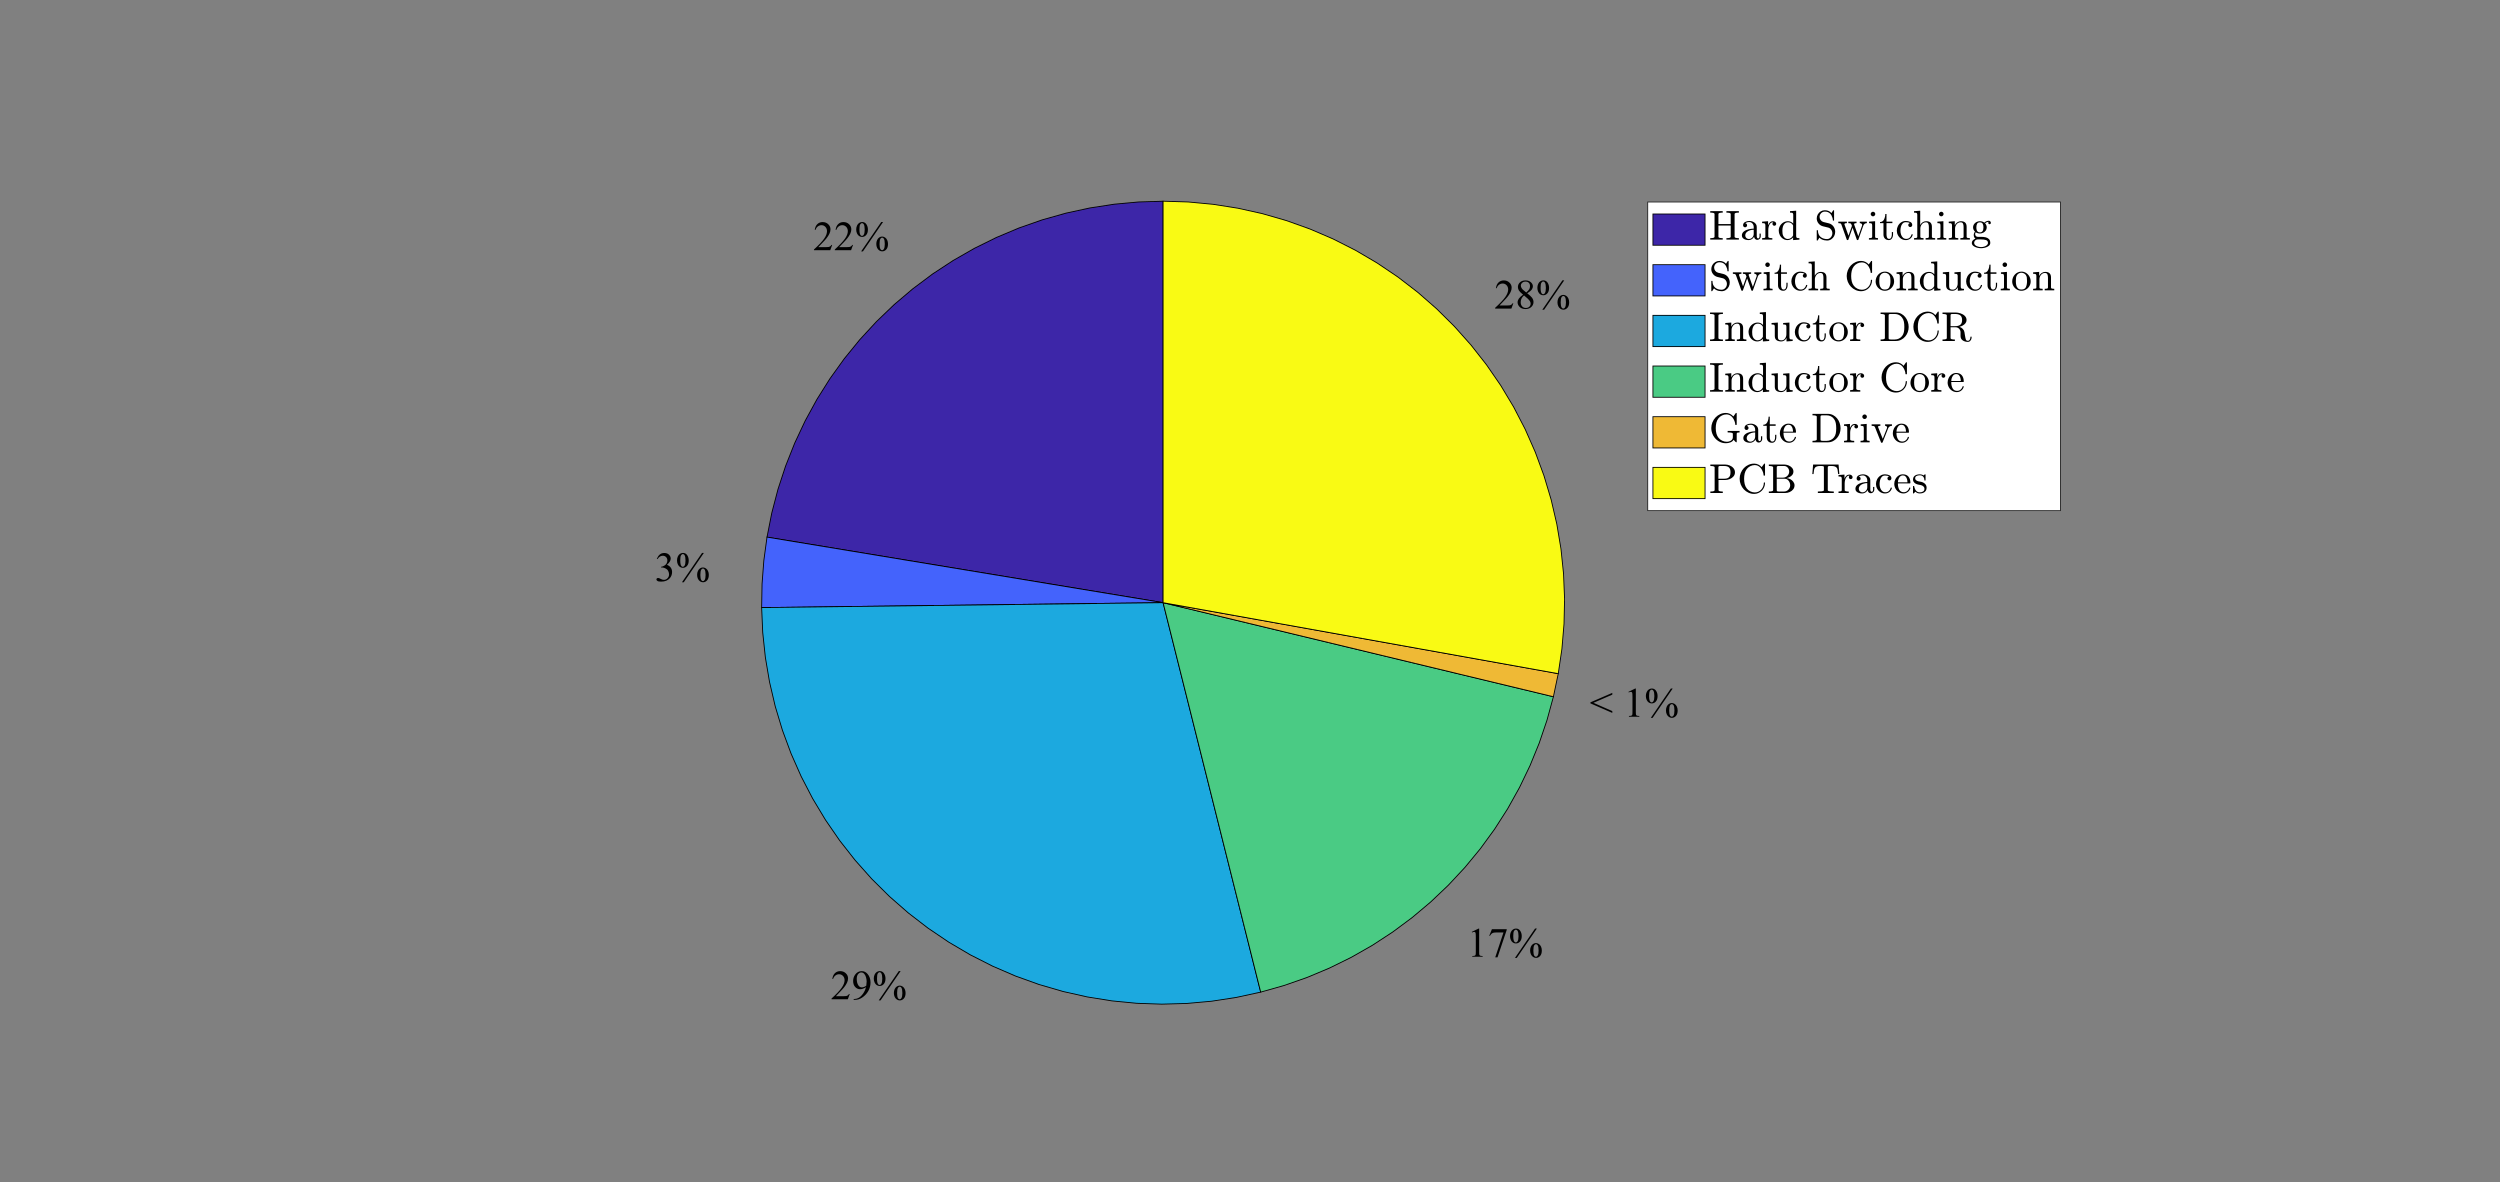 <?xml version="1.0" encoding="UTF-8" standalone="no"?>
<svg
   style="fill-opacity:1; color-rendering:auto; color-interpolation:auto; text-rendering:auto; stroke:black; stroke-linecap:square; stroke-miterlimit:10; shape-rendering:auto; stroke-opacity:1; fill:black; stroke-dasharray:none; font-weight:normal; stroke-width:1; font-family:'Dialog'; font-style:normal; stroke-linejoin:miter; font-size:12px; stroke-dashoffset:0; image-rendering:auto;"
   width="1920"
   height="908"
   version="1.1"
   id="svg305"
   sodipodi:docname="piechart.svg"
   inkscape:version="1.1.1 (3bf5ae0d25, 2021-09-20)"
   xmlns:inkscape="http://www.inkscape.org/namespaces/inkscape"
   xmlns:sodipodi="http://sodipodi.sourceforge.net/DTD/sodipodi-0.dtd"
   xmlns="http://www.w3.org/2000/svg"
   xmlns:svg="http://www.w3.org/2000/svg">
  <rect width="100%" height="100%" fill="#808080" stroke="none"/>
  <sodipodi:namedview
     id="namedview307"
     pagecolor="#ffffff"
     bordercolor="#666666"
     borderopacity="1.0"
     inkscape:pageshadow="2"
     inkscape:pageopacity="0.0"
     inkscape:pagecheckerboard="0"
     showgrid="false"
     showborder="false"
     inkscape:zoom="0.54045386"
     inkscape:cx="1166.6121"
     inkscape:cy="593.02009"
     inkscape:window-width="1920"
     inkscape:window-height="1009"
     inkscape:window-x="1912"
     inkscape:window-y="18"
     inkscape:window-maximized="1"
     inkscape:current-layer="g303" />
  <!--Generated by the Batik Graphics2D SVG Generator-->
  <defs
     id="genericDefs" />
  <g
     id="g303"
     transform="translate(-100.744,24.859)">
    <defs
       id="defs1">
      <clipPath
         clipPathUnits="userSpaceOnUse"
         id="clipPath1">
        <path
           d="M 0,0 H 1920 V 908 H 0 Z"
           id="path3" />
      </clipPath>
    </defs>
    <g
       style="color-interpolation:sRGB;fill:#ffffff;stroke:#ffffff;color-rendering:optimizeSpeed;image-rendering:optimizeSpeed;shape-rendering:crispEdges;text-rendering:optimizeSpeed"
       id="g15">
      <path
         d="M 693.45,369.158 689.804,387.658 994,438 V 129.667 l -18.847,0.577 -18.777,1.728 -18.636,2.872 -18.426,4.006 -18.146,5.125 -17.799,6.224 -17.386,7.301 -16.907,8.35 -16.365,9.368 -15.761,10.35 -15.099,11.295 -14.381,12.196 -13.608,13.053 -12.785,13.86 -11.914,14.616 -10.998,15.317 -10.041,15.96 -9.047,16.544 -8.019,17.066 -6.961,17.524 -5.876,17.917 z"
         style="fill:#3d26a8;stroke:none"
         id="path13" />
    </g>
    <g
       style="color-interpolation:linearRGB;stroke-width:0.667;color-rendering:optimizeQuality;image-rendering:optimizeQuality;text-rendering:geometricPrecision"
       id="g19">
      <path
         d="M 994,438 V 129.667 l -18.847,0.577 -18.777,1.728 -18.636,2.872 -18.426,4.006 -18.146,5.125 -17.799,6.224 -17.386,7.301 -16.907,8.35 -16.365,9.368 -15.761,10.35 -15.099,11.295 -14.381,12.196 -13.608,13.053 -12.785,13.86 -11.914,14.616 -10.998,15.317 -10.041,15.96 -9.047,16.544 -8.019,17.066 -6.961,17.524 -5.876,17.917 -4.77,18.243 -3.646,18.5 L 994,438 v 0"
         style="fill:none;fill-rule:evenodd"
         id="path17" />
    </g>
    <g
       style="color-interpolation:sRGB;fill:#4463fc;stroke:#4463fc;color-rendering:optimizeSpeed;image-rendering:optimizeSpeed;shape-rendering:crispEdges;text-rendering:optimizeSpeed"
       id="g23">
      <path
         style="stroke:none"
         d="M 686,423.67 685.69,441.782 994,438 689.804,387.658 l -2.431,17.95 z"
         id="path21" />
    </g>
    <g
       style="color-interpolation:linearRGB;stroke-width:0.667;color-rendering:optimizeQuality;image-rendering:optimizeQuality;text-rendering:geometricPrecision"
       id="g27">
      <path
         d="m 994,438 -304.196,-50.342 -2.431,17.95 -1.373,18.062 -0.31,18.111 L 994,438 v 0"
         style="fill:none;fill-rule:evenodd"
         id="path25" />
    </g>
    <g
       style="color-interpolation:sRGB;fill:#1ca9df;stroke:#1ca9df;color-rendering:optimizeSpeed;image-rendering:optimizeSpeed;shape-rendering:crispEdges;text-rendering:optimizeSpeed"
       id="g31">
      <path
         style="stroke:none"
         d="m 829.392,698.717 16.527,9.729 17.1,8.683 17.607,7.603 18.046,6.494 18.414,5.359 18.712,4.204 18.937,3.033 19.089,1.849 19.167,0.659 19.171,-0.534 19.101,-1.725 18.957,-2.909 18.739,-4.082 L 994,438 l -308.31,3.782 0.832,19.16 2.021,19.072 3.203,18.909 4.372,18.674 5.525,18.365 6.656,17.986 7.761,17.538 8.837,17.021 9.878,16.439 10.881,15.793 11.841,15.086 12.757,14.321 13.622,13.5 14.435,12.627 15.192,11.705 z"
         id="path29" />
    </g>
    <g
       style="color-interpolation:linearRGB;stroke-width:0.667;color-rendering:optimizeQuality;image-rendering:optimizeQuality;text-rendering:geometricPrecision"
       id="g35">
      <path
         d="m 994,438 -308.31,3.782 0.832,19.16 2.021,19.072 3.203,18.909 4.372,18.674 5.525,18.365 6.656,17.986 7.761,17.538 8.837,17.021 9.878,16.439 10.881,15.793 11.841,15.086 12.757,14.321 13.622,13.5 14.435,12.627 15.192,11.705 15.89,10.738 16.527,9.729 17.1,8.683 17.607,7.603 18.046,6.494 18.414,5.359 18.712,4.204 18.937,3.033 19.089,1.849 19.167,0.659 19.171,-0.534 19.101,-1.725 18.957,-2.909 18.739,-4.082 L 994,438 v 0"
         style="fill:none;fill-rule:evenodd"
         id="path33" />
    </g>
    <g
       style="color-interpolation:sRGB;fill:#4acb84;stroke:#4acb84;color-rendering:optimizeSpeed;image-rendering:optimizeSpeed;shape-rendering:crispEdges;text-rendering:optimizeSpeed"
       id="g39">
      <path
         style="stroke:none"
         d="m 1121.702,718.645 16.731,-8.233 16.203,-9.229 15.616,-10.192 14.971,-11.117 14.271,-12.002 13.52,-12.842 12.719,-13.636 11.871,-14.38 10.98,-15.071 10.049,-15.708 9.081,-16.286 8.08,-16.805 7.049,-17.263 5.993,-17.658 4.915,-17.988 L 994,438 l 74.959,299.083 17.942,-5.078 17.602,-6.154 z"
         id="path37" />
    </g>
    <g
       style="color-interpolation:linearRGB;stroke-width:0.667;color-rendering:optimizeQuality;image-rendering:optimizeQuality;text-rendering:geometricPrecision"
       id="g43">
      <path
         d="m 994,438 74.959,299.083 17.942,-5.078 17.602,-6.154 17.198,-7.206 16.731,-8.233 16.203,-9.229 15.616,-10.192 14.971,-11.117 14.271,-12.002 13.52,-12.842 12.719,-13.636 11.871,-14.38 10.98,-15.071 10.049,-15.708 9.081,-16.286 8.08,-16.805 7.049,-17.263 5.993,-17.658 4.915,-17.988 L 994,438 v 0"
         style="fill:none;fill-rule:evenodd"
         id="path41" />
    </g>
    <g
       style="color-interpolation:sRGB;fill:#efb935;stroke:#efb935;color-rendering:optimizeSpeed;image-rendering:optimizeSpeed;shape-rendering:crispEdges;text-rendering:optimizeSpeed"
       id="g47">
      <path
         style="stroke:none"
         d="m 994,438 299.753,72.234 3.723,-17.721 z"
         id="path45" />
    </g>
    <g
       style="color-interpolation:linearRGB;stroke-width:0.667;color-rendering:optimizeQuality;image-rendering:optimizeQuality;text-rendering:geometricPrecision"
       id="g51">
      <path
         d="m 994,438 299.753,72.234 3.723,-17.721 L 994,438 v 0"
         style="fill:none;fill-rule:evenodd"
         id="path49" />
    </g>
    <g
       style="color-interpolation:sRGB;fill:#f9fa14;stroke:#f9fa14;color-rendering:optimizeSpeed;image-rendering:optimizeSpeed;shape-rendering:crispEdges;text-rendering:optimizeSpeed"
       id="g55">
      <path
         style="stroke:none"
         d="M 994,129.667 V 438 l 303.476,54.514 2.811,-19.045 1.617,-19.183 0.416,-19.247 -0.786,-19.235 -1.985,-19.149 -3.176,-18.988 -4.355,-18.753 -5.516,-18.444 -6.657,-18.064 -7.771,-17.613 -8.855,-17.094 -9.905,-16.508 -10.916,-15.858 -11.884,-15.146 -12.806,-14.375 -13.678,-13.547 -14.497,-12.667 -15.259,-11.738 -15.962,-10.763 -16.602,-9.746 -17.178,-8.691 -17.687,-7.601 -18.127,-6.483 -18.497,-5.339 -18.793,-4.174 -19.017,-2.993 -19.167,-1.801 z"
         id="path53" />
    </g>
    <g
       style="color-interpolation:linearRGB;stroke-width:0.667;color-rendering:optimizeQuality;image-rendering:optimizeQuality;text-rendering:geometricPrecision"
       id="g59">
      <path
         d="m 994,438 303.476,54.514 2.811,-19.045 1.617,-19.183 0.416,-19.247 -0.786,-19.235 -1.985,-19.149 -3.176,-18.988 -4.355,-18.753 -5.516,-18.444 -6.657,-18.064 -7.771,-17.613 -8.855,-17.094 -9.905,-16.508 -10.916,-15.858 -11.884,-15.146 -12.806,-14.375 -13.678,-13.547 -14.497,-12.667 -15.259,-11.738 -15.962,-10.763 -16.602,-9.746 -17.178,-8.691 -17.687,-7.601 -18.127,-6.483 -18.497,-5.339 -18.793,-4.174 -19.017,-2.993 -19.167,-1.801 L 994,129.667 V 438 v 0"
         style="fill:none;fill-rule:evenodd"
         id="path57" />
    </g>
    <g
       transform="translate(754.68,155.819)"
       style="font-size:32px;font-family:'Times New Roman';color-interpolation:linearRGB;color-rendering:optimizeQuality;image-rendering:optimizeQuality;text-rendering:geometricPrecision"
       id="g63">
      <path
         style="stroke:none"
         d="M -14.828,7.422 -16.312,11.5 h -12.5 v -0.578 q 5.516,-5.031 7.766,-8.219 2.25,-3.188 2.25,-5.828 0,-2.016 -1.234,-3.312 -1.234,-1.297 -2.953,-1.297 -1.562,0 -2.805,0.914 -1.242,0.914 -1.836,2.68 h -0.578 q 0.391,-2.891 2.008,-4.438 1.617,-1.547 4.039,-1.547 2.578,0 4.305,1.656 1.727,1.656 1.727,3.906 0,1.609 -0.75,3.219 -1.156,2.531 -3.75,5.359 -3.891,4.25 -4.859,5.125 h 5.531 q 1.688,0 2.367,-0.125 0.68,-0.125 1.226,-0.508 0.547,-0.383 0.953,-1.086 z m 16,0 -1.484,4.078 h -12.5 v -0.578 q 5.516,-5.031 7.766,-8.219 2.25,-3.188 2.25,-5.828 0,-2.016 -1.234,-3.312 -1.234,-1.297 -2.953,-1.297 -1.562,0 -2.805,0.914 -1.242,0.914 -1.836,2.68 h -0.578 q 0.391,-2.891 2.008,-4.438 1.617,-1.547 4.039,-1.547 2.578,0 4.305,1.656 1.727,1.656 1.727,3.906 0,1.609 -0.75,3.219 -1.156,2.531 -3.75,5.359 -3.891,4.25 -4.859,5.125 h 5.531 q 1.688,0 2.367,-0.125 0.68,-0.125 1.226,-0.508 Q 0.188,8.125 0.594,7.422 Z M 24.25,-10.172 8.812,12.375 H 7.422 l 15.438,-22.547 z m -16.062,0 q 2.109,0 3.273,1.75 1.164,1.75 1.164,4.016 0,2.719 -1.312,4.203 Q 10,1.281 8.156,1.281 6.922,1.281 5.891,0.602 4.859,-0.078 4.242,-1.422 3.625,-2.766 3.625,-4.406 q 0,-1.641 0.625,-3.023 0.625,-1.383 1.711,-2.062 1.086,-0.68 2.227,-0.68 z m -0.047,0.875 q -0.797,0 -1.414,0.938 -0.617,0.938 -0.617,3.938 0,2.172 0.344,3.312 Q 6.719,-0.25 7.281,0.219 7.609,0.5 8.094,0.5 q 0.75,0 1.281,-0.812 0.781,-1.203 0.781,-4.016 0,-2.969 -0.766,-4.172 -0.5,-0.797 -1.25,-0.797 z M 23.531,0.984 q 1.109,0 2.211,0.703 1.102,0.703 1.703,2.047 0.602,1.344 0.602,2.953 0,2.766 -1.328,4.227 -1.328,1.461 -3.141,1.461 -1.141,0 -2.211,-0.703 -1.07,-0.703 -1.688,-2.008 -0.617,-1.305 -0.617,-2.977 0,-1.641 0.617,-3 0.617,-1.359 1.688,-2.031 1.07,-0.672 2.164,-0.672 z m 0.016,0.828 q -0.75,0 -1.297,0.844 -0.703,1.094 -0.703,4.141 0,2.797 0.719,3.906 0.531,0.797 1.281,0.797 0.719,0 1.281,-0.859 0.75,-1.141 0.75,-3.922 0,-2.938 -0.75,-4.109 -0.516,-0.797 -1.281,-0.797 z"
         id="path61" />
    </g>
    <g
       transform="translate(625.064,409.955)"
       style="font-size:32px;font-family:'Times New Roman';color-interpolation:linearRGB;color-rendering:optimizeQuality;image-rendering:optimizeQuality;text-rendering:geometricPrecision"
       id="g67">
      <path
         style="stroke:none"
         d="m -19.875,-5.656 q 0.906,-2.141 2.289,-3.305 1.383,-1.164 3.445,-1.164 2.547,0 3.906,1.656 1.031,1.234 1.031,2.641 0,2.312 -2.906,4.781 1.953,0.766 2.953,2.188 1,1.422 1,3.344 0,2.75 -1.75,4.766 -2.281,2.625 -6.609,2.625 -2.141,0 -2.914,-0.531 -0.773,-0.531 -0.773,-1.141 0,-0.453 0.367,-0.797 0.367,-0.344 0.883,-0.344 0.391,0 0.797,0.125 0.266,0.078 1.203,0.57 0.938,0.492 1.297,0.586 0.578,0.172 1.234,0.172 1.594,0 2.773,-1.234 1.18,-1.234 1.18,-2.922 0,-1.234 -0.547,-2.406 Q -11.422,3.078 -11.906,2.625 -12.578,2 -13.75,1.492 -14.922,0.984 -16.141,0.984 h -0.5 V 0.516 q 1.234,-0.156 2.477,-0.891 1.242,-0.734 1.805,-1.766 0.562,-1.031 0.562,-2.266 0,-1.609 -1.008,-2.602 Q -13.812,-8 -15.312,-8 q -2.422,0 -4.047,2.594 z M 16.25,-10.172 0.812,12.375 h -1.391 l 15.438,-22.547 z m -16.062,0 q 2.109,0 3.273,1.75 1.164,1.75 1.164,4.016 0,2.719 -1.312,4.203 Q 2,1.281 0.156,1.281 q -1.234,0 -2.266,-0.68 -1.031,-0.68 -1.648,-2.023 -0.617,-1.344 -0.617,-2.984 0,-1.641 0.625,-3.023 0.625,-1.383 1.711,-2.062 1.086,-0.68 2.227,-0.68 z m -0.047,0.875 q -0.797,0 -1.414,0.938 -0.617,0.938 -0.617,3.938 0,2.172 0.344,3.312 0.266,0.859 0.828,1.328 Q -0.391,0.5 0.094,0.5 q 0.75,0 1.281,-0.812 0.781,-1.203 0.781,-4.016 0,-2.969 -0.766,-4.172 -0.5,-0.797 -1.25,-0.797 z M 15.531,0.984 q 1.109,0 2.211,0.703 1.102,0.703 1.703,2.047 0.602,1.344 0.602,2.953 0,2.766 -1.328,4.227 -1.328,1.461 -3.141,1.461 -1.141,0 -2.211,-0.703 -1.07,-0.703 -1.688,-2.008 -0.617,-1.305 -0.617,-2.977 0,-1.641 0.617,-3 0.617,-1.359 1.688,-2.031 1.07,-0.672 2.164,-0.672 z m 0.016,0.828 q -0.75,0 -1.297,0.844 -0.703,1.094 -0.703,4.141 0,2.797 0.719,3.906 0.531,0.797 1.281,0.797 0.719,0 1.281,-0.859 0.75,-1.141 0.75,-3.922 0,-2.938 -0.75,-4.109 -0.516,-0.797 -1.281,-0.797 z"
         id="path65" />
    </g>
    <g
       transform="translate(768.177,731.094)"
       style="font-size:32px;font-family:'Times New Roman';color-interpolation:linearRGB;color-rendering:optimizeQuality;image-rendering:optimizeQuality;text-rendering:geometricPrecision"
       id="g71">
      <path
         style="stroke:none"
         d="M -14.828,7.422 -16.312,11.5 h -12.5 v -0.578 q 5.516,-5.031 7.766,-8.219 2.25,-3.188 2.25,-5.828 0,-2.016 -1.234,-3.312 -1.234,-1.297 -2.953,-1.297 -1.562,0 -2.805,0.914 -1.242,0.914 -1.836,2.68 h -0.578 q 0.391,-2.891 2.008,-4.438 1.617,-1.547 4.039,-1.547 2.578,0 4.305,1.656 1.727,1.656 1.727,3.906 0,1.609 -0.75,3.219 -1.156,2.531 -3.75,5.359 -3.891,4.25 -4.859,5.125 h 5.531 q 1.688,0 2.367,-0.125 0.68,-0.125 1.226,-0.508 0.547,-0.383 0.953,-1.086 z m 3.016,4.516 v -0.578 q 2.031,-0.031 3.781,-0.945 1.75,-0.914 3.383,-3.195 1.633,-2.281 2.273,-5.016 -2.453,1.578 -4.438,1.578 -2.234,0 -3.828,-1.726 -1.594,-1.727 -1.594,-4.586 0,-2.781 1.594,-4.953 1.922,-2.641 5.016,-2.641 2.609,0 4.469,2.156 2.281,2.672 2.281,6.594 0,3.531 -1.734,6.586 -1.734,3.055 -4.828,5.07 -2.516,1.656 -5.484,1.656 z M -2.125,1.047 q 0.281,-2.031 0.281,-3.25 0,-1.516 -0.516,-3.273 -0.516,-1.758 -1.461,-2.695 -0.945,-0.938 -2.148,-0.938 -1.391,0 -2.437,1.25 -1.047,1.25 -1.047,3.719 0,3.297 1.391,5.156 1.016,1.344 2.5,1.344 0.719,0 1.703,-0.344 Q -2.875,1.672 -2.125,1.047 Z M 24.25,-10.172 8.812,12.375 H 7.422 l 15.438,-22.547 z m -16.062,0 q 2.109,0 3.273,1.75 1.164,1.75 1.164,4.016 0,2.719 -1.312,4.203 Q 10,1.281 8.156,1.281 6.922,1.281 5.891,0.602 4.859,-0.078 4.242,-1.422 3.625,-2.766 3.625,-4.406 q 0,-1.641 0.625,-3.023 0.625,-1.383 1.711,-2.062 1.086,-0.68 2.227,-0.68 z m -0.047,0.875 q -0.797,0 -1.414,0.938 -0.617,0.938 -0.617,3.938 0,2.172 0.344,3.312 Q 6.719,-0.25 7.281,0.219 7.609,0.5 8.094,0.5 q 0.75,0 1.281,-0.812 0.781,-1.203 0.781,-4.016 0,-2.969 -0.766,-4.172 -0.5,-0.797 -1.25,-0.797 z M 23.531,0.984 q 1.109,0 2.211,0.703 1.102,0.703 1.703,2.047 0.602,1.344 0.602,2.953 0,2.766 -1.328,4.227 -1.328,1.461 -3.141,1.461 -1.141,0 -2.211,-0.703 -1.07,-0.703 -1.688,-2.008 -0.617,-1.305 -0.617,-2.977 0,-1.641 0.617,-3 0.617,-1.359 1.688,-2.031 1.07,-0.672 2.164,-0.672 z m 0.016,0.828 q -0.75,0 -1.297,0.844 -0.703,1.094 -0.703,4.141 0,2.797 0.719,3.906 0.531,0.797 1.281,0.797 0.719,0 1.281,-0.859 0.75,-1.141 0.75,-3.922 0,-2.938 -0.75,-4.109 -0.516,-0.797 -1.281,-0.797 z"
         id="path69" />
    </g>
    <g
       transform="translate(1256.817,698.436)"
       style="font-size:32px;font-family:'Times New Roman';color-interpolation:linearRGB;color-rendering:optimizeQuality;image-rendering:optimizeQuality;text-rendering:geometricPrecision"
       id="g75">
      <path
         style="stroke:none"
         d="m -25.75,-7.609 5.156,-2.516 h 0.516 V 7.766 q 0,1.781 0.148,2.219 0.148,0.438 0.617,0.672 0.469,0.234 1.906,0.266 V 11.5 h -7.969 v -0.578 q 1.5,-0.031 1.938,-0.258 0.438,-0.227 0.609,-0.609 0.172,-0.383 0.172,-2.289 V -3.672 q 0,-2.312 -0.156,-2.969 -0.109,-0.5 -0.398,-0.734 -0.289,-0.234 -0.695,-0.234 -0.578,0 -1.609,0.484 z m 15.469,-2.078 H 1.078 v 0.594 l -7.062,21.031 h -1.75 L -1.406,-7.141 H -7.234 Q -9,-7.141 -9.75,-6.719 -11.062,-6 -11.859,-4.5 l -0.453,-0.172 z M 24.25,-10.172 8.812,12.375 H 7.422 l 15.438,-22.547 z m -16.062,0 q 2.109,0 3.273,1.75 1.164,1.75 1.164,4.016 0,2.719 -1.312,4.203 Q 10,1.281 8.156,1.281 6.922,1.281 5.891,0.602 4.859,-0.078 4.242,-1.422 3.625,-2.766 3.625,-4.406 q 0,-1.641 0.625,-3.023 0.625,-1.383 1.711,-2.062 1.086,-0.68 2.227,-0.68 z m -0.047,0.875 q -0.797,0 -1.414,0.938 -0.617,0.938 -0.617,3.938 0,2.172 0.344,3.312 Q 6.719,-0.25 7.281,0.219 7.609,0.5 8.094,0.5 q 0.75,0 1.281,-0.812 0.781,-1.203 0.781,-4.016 0,-2.969 -0.766,-4.172 -0.5,-0.797 -1.25,-0.797 z M 23.531,0.984 q 1.109,0 2.211,0.703 1.102,0.703 1.703,2.047 0.602,1.344 0.602,2.953 0,2.766 -1.328,4.227 -1.328,1.461 -3.141,1.461 -1.141,0 -2.211,-0.703 -1.07,-0.703 -1.688,-2.008 -0.617,-1.305 -0.617,-2.977 0,-1.641 0.617,-3 0.617,-1.359 1.688,-2.031 1.07,-0.672 2.164,-0.672 z m 0.016,0.828 q -0.75,0 -1.297,0.844 -0.703,1.094 -0.703,4.141 0,2.797 0.719,3.906 0.531,0.797 1.281,0.797 0.719,0 1.281,-0.859 0.75,-1.141 0.75,-3.922 0,-2.938 -0.75,-4.109 -0.516,-0.797 -1.281,-0.797 z"
         id="path73" />
    </g>
    <g
       transform="translate(1356.093,514.082)"
       style="font-size:32px;font-family:'Times New Roman';color-interpolation:linearRGB;color-rendering:optimizeQuality;image-rendering:optimizeQuality;text-rendering:geometricPrecision"
       id="g79">
      <path
         style="stroke:none"
         d="m -33.922,0.469 16.812,-7.281 v 1.359 l -14.469,6.281 14.469,6.344 V 8.578 L -33.922,1.234 Z M -4.703,-7.609 0.453,-10.125 H 0.969 V 7.766 q 0,1.781 0.148,2.219 0.148,0.438 0.617,0.672 0.469,0.234 1.906,0.266 V 11.5 h -7.969 v -0.578 q 1.5,-0.031 1.938,-0.258 0.438,-0.227 0.609,-0.609 0.172,-0.383 0.172,-2.289 V -3.672 q 0,-2.312 -0.156,-2.969 -0.109,-0.5 -0.399,-0.734 -0.289,-0.234 -0.695,-0.234 -0.578,0 -1.609,0.484 z m 34,-2.562 -15.438,22.547 h -1.391 l 15.437,-22.547 z m -16.062,0 q 2.109,0 3.273,1.75 1.164,1.75 1.164,4.016 0,2.719 -1.312,4.203 -1.312,1.484 -3.156,1.484 -1.234,0 -2.266,-0.68 -1.031,-0.68 -1.648,-2.023 -0.617,-1.344 -0.617,-2.984 0,-1.641 0.625,-3.023 0.625,-1.383 1.711,-2.062 1.086,-0.68 2.227,-0.68 z m -0.047,0.875 q -0.797,0 -1.414,0.938 -0.617,0.938 -0.617,3.938 0,2.172 0.344,3.312 0.266,0.859 0.828,1.328 0.328,0.281 0.812,0.281 0.75,0 1.281,-0.812 0.781,-1.203 0.781,-4.016 0,-2.969 -0.766,-4.172 -0.5,-0.797 -1.25,-0.797 z M 28.578,0.984 q 1.109,0 2.211,0.703 1.101,0.703 1.703,2.047 0.602,1.344 0.602,2.953 0,2.766 -1.328,4.227 -1.328,1.461 -3.141,1.461 -1.141,0 -2.211,-0.703 -1.07,-0.703 -1.688,-2.008 -0.617,-1.305 -0.617,-2.977 0,-1.641 0.617,-3 0.617,-1.359 1.688,-2.031 1.07,-0.672 2.164,-0.672 z m 0.016,0.828 q -0.75,0 -1.297,0.844 -0.703,1.094 -0.703,4.141 0,2.797 0.719,3.906 0.531,0.797 1.281,0.797 0.719,0 1.281,-0.859 0.75,-1.141 0.75,-3.922 0,-2.938 -0.75,-4.109 -0.516,-0.797 -1.281,-0.797 z"
         id="path77" />
    </g>
    <g
       transform="translate(1277.817,200.623)"
       style="font-size:32px;font-family:'Times New Roman';color-interpolation:linearRGB;color-rendering:optimizeQuality;image-rendering:optimizeQuality;text-rendering:geometricPrecision"
       id="g83">
      <path
         style="stroke:none"
         d="M -14.828,7.422 -16.312,11.5 h -12.5 v -0.578 q 5.516,-5.031 7.766,-8.219 2.25,-3.188 2.25,-5.828 0,-2.016 -1.234,-3.312 -1.234,-1.297 -2.953,-1.297 -1.562,0 -2.805,0.914 -1.242,0.914 -1.836,2.68 h -0.578 q 0.391,-2.891 2.008,-4.438 1.617,-1.547 4.039,-1.547 2.578,0 4.305,1.656 1.727,1.656 1.727,3.906 0,1.609 -0.75,3.219 -1.156,2.531 -3.75,5.359 -3.891,4.25 -4.859,5.125 h 5.531 q 1.688,0 2.367,-0.125 0.68,-0.125 1.226,-0.508 0.547,-0.383 0.953,-1.086 z m 7.469,-6.594 q -2.516,-2.062 -3.242,-3.312 -0.727,-1.25 -0.727,-2.594 0,-2.062 1.594,-3.555 1.594,-1.492 4.234,-1.492 2.562,0 4.125,1.391 1.562,1.391 1.562,3.172 0,1.188 -0.844,2.422 -0.844,1.234 -3.516,2.906 2.75,2.125 3.641,3.344 1.187,1.594 1.187,3.359 0,2.234 -1.703,3.82 -1.703,1.586 -4.469,1.586 -3.016,0 -4.703,-1.891 -1.344,-1.516 -1.344,-3.312 0,-1.406 0.945,-2.789 Q -9.672,2.5 -7.359,0.828 Z m 2.453,-1.672 q 1.875,-1.687 2.375,-2.664 0.5,-0.977 0.5,-2.211 0,-1.641 -0.922,-2.57 -0.922,-0.93 -2.516,-0.93 -1.594,0 -2.594,0.922 -1,0.922 -1,2.156 0,0.812 0.414,1.625 0.414,0.812 1.18,1.547 z M -6.625,1.422 q -1.297,1.094 -1.922,2.383 -0.625,1.289 -0.625,2.789 0,2.016 1.102,3.227 1.101,1.211 2.805,1.211 1.688,0 2.703,-0.953 1.016,-0.953 1.016,-2.312 0,-1.125 -0.594,-2.016 Q -3.25,4.094 -6.625,1.422 Z M 24.25,-10.172 8.812,12.375 H 7.422 l 15.438,-22.547 z m -16.062,0 q 2.109,0 3.273,1.75 1.164,1.75 1.164,4.016 0,2.719 -1.312,4.203 Q 10,1.281 8.156,1.281 6.922,1.281 5.891,0.602 4.859,-0.078 4.242,-1.422 3.625,-2.766 3.625,-4.406 q 0,-1.641 0.625,-3.023 0.625,-1.383 1.711,-2.062 1.086,-0.68 2.227,-0.68 z m -0.047,0.875 q -0.797,0 -1.414,0.938 -0.617,0.938 -0.617,3.938 0,2.172 0.344,3.312 Q 6.719,-0.25 7.281,0.219 7.609,0.5 8.094,0.5 q 0.75,0 1.281,-0.812 0.781,-1.203 0.781,-4.016 0,-2.969 -0.766,-4.172 -0.5,-0.797 -1.25,-0.797 z M 23.531,0.984 q 1.109,0 2.211,0.703 1.102,0.703 1.703,2.047 0.602,1.344 0.602,2.953 0,2.766 -1.328,4.227 -1.328,1.461 -3.141,1.461 -1.141,0 -2.211,-0.703 -1.07,-0.703 -1.688,-2.008 -0.617,-1.305 -0.617,-2.977 0,-1.641 0.617,-3 0.617,-1.359 1.688,-2.031 1.07,-0.672 2.164,-0.672 z m 0.016,0.828 q -0.75,0 -1.297,0.844 -0.703,1.094 -0.703,4.141 0,2.797 0.719,3.906 0.531,0.797 1.281,0.797 0.719,0 1.281,-0.859 0.75,-1.141 0.75,-3.922 0,-2.938 -0.75,-4.109 -0.516,-0.797 -1.281,-0.797 z"
         id="path81" />
    </g>
    <g
       style="color-interpolation:sRGB;fill:#ffffff;stroke:#ffffff;color-rendering:optimizeSpeed;image-rendering:optimizeSpeed;shape-rendering:crispEdges;text-rendering:optimizeSpeed"
       id="g87"
       transform="translate(-51.808,-77.712)">
      <path
         style="stroke:none"
         d="M 1735,445 V 208 h -317 v 237 z"
         id="path85" />
    </g>
    <g
       transform="translate(1413.225,151.496)"
       style="font-size:32px;font-family:mwa_cmr10;color-interpolation:linearRGB;color-rendering:optimizeQuality;image-rendering:optimizeQuality;text-rendering:geometricPrecision"
       id="g91">
      <path
         style="stroke:none"
         d="m 0.984,7.68 v -1.125 q 3.297,0 3.297,-1.016 v -17.578 q 0,-1.016 -3.297,-1.016 v -1.125 h 9.578 v 1.125 q -3.297,0 -3.297,1.016 v 7.781 h 9.438 v -7.781 q 0,-1.016 -3.297,-1.016 v -1.125 h 9.563 v 1.125 q -3.281,0 -3.281,1.016 V 5.539 q 0,1.016 3.281,1.016 v 1.125 h -9.563 v -1.125 q 3.297,0 3.297,-1.016 V -3.133 H 7.266 v 8.672 q 0,1.016 3.297,1.016 v 1.125 z"
         id="path89" />
    </g>
    <g
       transform="translate(1413.225,151.496)"
       style="font-size:32px;font-family:mwa_cmr10;color-interpolation:linearRGB;color-rendering:optimizeQuality;image-rendering:optimizeQuality;text-rendering:geometricPrecision"
       id="g117">
      <path
         style="stroke:none"
         d="m 25.281,4.539 q 0,-1.906 1.5,-3.102 1.5,-1.195 3.602,-1.688 2.102,-0.492 3.992,-0.492 v -1.312 q 0,-0.922 -0.406,-1.789 -0.406,-0.867 -1.172,-1.422 -0.766,-0.555 -1.688,-0.555 -2.125,0 -3.234,0.953 0.609,0 1.008,0.461 0.398,0.461 0.398,1.07 0,0.641 -0.453,1.094 -0.453,0.453 -1.078,0.453 -0.641,0 -1.094,-0.453 -0.453,-0.453 -0.453,-1.094 0,-1.688 1.531,-2.508 1.531,-0.82 3.375,-0.82 1.297,0 2.609,0.555 1.312,0.555 2.148,1.586 0.836,1.031 0.836,2.406 v 7.203 q 0,0.625 0.266,1.149 0.266,0.523 0.828,0.523 0.531,0 0.789,-0.531 0.258,-0.531 0.258,-1.141 V 3.039 h 0.938 v 2.047 q 0,0.719 -0.375,1.367 -0.375,0.648 -1.008,1.031 -0.633,0.383 -1.367,0.383 -0.938,0 -1.617,-0.727 -0.68,-0.727 -0.758,-1.726 -0.594,1.203 -1.75,1.914 -1.156,0.711 -2.469,0.711 -1.219,0 -2.398,-0.359 Q 26.859,7.321 26.07,6.547 25.281,5.774 25.281,4.539 Z m 2.594,0 q 0,1.125 0.828,1.891 0.828,0.766 1.953,0.766 1.031,0 1.875,-0.516 0.844,-0.516 1.344,-1.406 0.5,-0.891 0.5,-1.875 V 0.07 q -1.453,0 -2.977,0.477 -1.523,0.476 -2.523,1.492 -1,1.016 -1,2.5 z"
         id="path93" />
      <path
         style="stroke:none"
         d="m 40.828,7.68 v -1.125 q 1.094,0 1.797,-0.172 0.703,-0.172 0.703,-0.844 v -8.734 q 0,-0.859 -0.258,-1.242 -0.258,-0.383 -0.742,-0.469 -0.484,-0.086 -1.5,-0.086 v -1.125 l 4.578,-0.344 v 3.125 q 0.516,-1.391 1.469,-2.258 0.953,-0.867 2.312,-0.867 0.953,0 1.703,0.562 0.75,0.562 0.75,1.484 0,0.578 -0.414,1.008 -0.414,0.43 -1.024,0.43 -0.594,0 -1.016,-0.422 -0.422,-0.422 -0.422,-1.016 0,-0.859 0.609,-1.219 h -0.188 q -1.297,0 -2.117,0.938 -0.82,0.938 -1.164,2.328 -0.344,1.391 -0.344,2.656 v 5.25 q 0,1.016 3.109,1.016 v 1.125 z"
         id="path95" />
      <path
         style="stroke:none"
         d="m 60.346,8.039 q -1.891,0 -3.453,-1.024 Q 55.33,5.992 54.463,4.321 53.596,2.649 53.596,0.774 q 0,-1.938 0.945,-3.602 0.945,-1.664 2.57,-2.648 1.625,-0.984 3.578,-0.984 1.172,0 2.219,0.492 1.047,0.492 1.812,1.367 v -6.656 q 0,-0.859 -0.258,-1.242 -0.258,-0.383 -0.734,-0.469 -0.477,-0.086 -1.492,-0.086 v -1.125 l 4.734,-0.344 V 4.774 q 0,0.844 0.258,1.227 0.258,0.383 0.734,0.469 0.477,0.086 1.492,0.086 v 1.125 L 64.627,8.039 V 6.024 Q 63.799,6.977 62.658,7.508 61.518,8.039 60.346,8.039 Z M 57.08,4.899 q 0.547,1.047 1.461,1.672 0.914,0.625 1.992,0.625 1.328,0 2.438,-0.766 1.109,-0.766 1.656,-1.984 v -7.672 q -0.375,-0.703 -0.945,-1.258 -0.57,-0.555 -1.281,-0.852 -0.711,-0.297 -1.508,-0.297 -1.672,0 -2.688,0.945 -1.016,0.945 -1.422,2.414 -0.406,1.469 -0.406,3.078 0,1.281 0.133,2.234 0.133,0.953 0.57,1.859 z"
         id="path97" />
      <path
         style="stroke:none"
         d="M 82.775,8.133 V 0.664 q 0,-0.25 0.281,-0.25 h 0.391 q 0.094,0 0.172,0.078 0.078,0.078 0.078,0.172 0,3.141 1.945,4.867 1.945,1.727 5.102,1.727 1.109,0 2.047,-0.641 0.938,-0.641 1.461,-1.68 0.523,-1.039 0.523,-2.148 0,-0.969 -0.391,-1.883 -0.391,-0.914 -1.125,-1.586 -0.734,-0.672 -1.656,-0.891 l -4.156,-1.016 q -2.062,-0.547 -3.367,-2.242 -1.305,-1.695 -1.305,-3.805 0,-1.656 0.844,-3.109 0.844,-1.453 2.273,-2.297 1.43,-0.844 3.086,-0.844 3.203,0 5.094,2.172 l 1.312,-2.078 q 0.094,-0.094 0.219,-0.094 h 0.219 q 0.094,0 0.18,0.07 0.086,0.07 0.086,0.195 v 7.422 q 0,0.281 -0.266,0.281 h -0.375 q -0.297,0 -0.297,-0.281 0,-0.812 -0.273,-1.781 -0.274,-0.969 -0.758,-1.859 -0.484,-0.891 -1.047,-1.453 -1.547,-1.562 -4.094,-1.562 -1.094,0 -2.016,0.555 -0.922,0.555 -1.469,1.508 -0.547,0.953 -0.547,2 0,1.375 0.852,2.492 0.852,1.117 2.227,1.477 l 4.156,1.016 q 1.031,0.25 1.945,0.898 0.914,0.648 1.523,1.508 0.609,0.859 0.953,1.914 0.344,1.055 0.344,2.18 0,1.734 -0.797,3.273 -0.797,1.539 -2.242,2.477 -1.445,0.938 -3.164,0.938 -1.062,0 -2.172,-0.234 Q 87.462,7.914 86.525,7.43 85.587,6.946 84.822,6.18 L 83.478,8.289 Q 83.384,8.383 83.244,8.383 h -0.188 q -0.281,0 -0.281,-0.25 z"
         id="path99" />
      <path
         style="stroke:none"
         d="m 105.834,7.68 -4.141,-11.641 q -0.281,-0.703 -0.812,-0.867 -0.531,-0.164 -1.547,-0.164 v -1.125 h 6.594 v 1.125 q -1.891,0 -1.891,0.797 0.016,0.047 0.024,0.094 0.008,0.047 0.008,0.141 l 3.078,8.625 2.656,-7.516 -0.422,-1.109 q -0.25,-0.703 -0.797,-0.867 -0.547,-0.164 -1.547,-0.164 v -1.125 h 6.312 v 1.125 q -1.891,0 -1.891,0.797 0,0.125 0.031,0.234 l 3.203,9.016 2.906,-8.156 q 0.062,-0.25 0.062,-0.453 0,-0.672 -0.57,-1.055 -0.57,-0.383 -1.273,-0.383 v -1.125 h 5.438 v 1.125 q -0.969,0 -1.664,0.508 -0.695,0.508 -1.023,1.383 L 114.756,7.68 q -0.109,0.359 -0.484,0.359 h -0.25 q -0.375,0 -0.484,-0.359 l -3.234,-9.125 -3.234,9.125 q -0.156,0.359 -0.5,0.359 h -0.234 q -0.391,0 -0.5,-0.359 z"
         id="path101" />
      <path
         style="stroke:none"
         d="m 122.851,7.68 v -1.125 q 1.094,0 1.797,-0.172 0.703,-0.172 0.703,-0.844 v -8.734 q 0,-1.234 -0.477,-1.516 -0.476,-0.281 -1.883,-0.281 v -1.125 l 4.609,-0.344 v 12 q 0,0.672 0.609,0.844 0.609,0.172 1.625,0.172 v 1.125 z m 1.359,-19.641 q 0,-0.703 0.531,-1.234 0.531,-0.531 1.219,-0.531 0.453,0 0.875,0.234 0.422,0.234 0.656,0.656 0.234,0.422 0.234,0.875 0,0.688 -0.531,1.219 -0.531,0.531 -1.234,0.531 -0.688,0 -1.219,-0.531 -0.531,-0.531 -0.531,-1.219 z"
         id="path103" />
      <path
         style="stroke:none"
         d="M 134.022,3.836 V -4.992 h -2.656 v -0.828 q 2.094,0 3.078,-1.953 0.984,-1.953 0.984,-4.234 h 0.922 v 5.891 h 4.516 v 1.125 h -4.516 v 8.766 q 0,1.328 0.445,2.328 0.445,1 1.602,1 1.094,0 1.578,-1.055 0.484,-1.055 0.484,-2.273 V 1.883 h 0.922 v 1.953 q 0,1 -0.367,1.977 -0.367,0.977 -1.086,1.602 -0.719,0.625 -1.75,0.625 -1.922,0 -3.039,-1.149 -1.117,-1.148 -1.117,-3.055 z"
         id="path105" />
      <path
         style="stroke:none"
         d="m 151.169,8.039 q -1.938,0 -3.516,-1.008 -1.578,-1.008 -2.484,-2.688 -0.906,-1.68 -0.906,-3.57 0,-1.891 0.898,-3.625 0.898,-1.734 2.484,-2.773 1.586,-1.039 3.523,-1.039 1.875,0 3.414,0.734 1.539,0.734 1.539,2.406 0,0.625 -0.445,1.086 -0.445,0.461 -1.086,0.461 -0.641,0 -1.086,-0.461 -0.445,-0.461 -0.445,-1.086 0,-0.562 0.359,-0.977 0.359,-0.414 0.891,-0.523 -1.109,-0.703 -3.109,-0.703 -1.531,0 -2.469,1.016 -0.938,1.016 -1.312,2.516 -0.375,1.5 -0.375,2.969 0,1.547 0.461,2.992 0.461,1.445 1.484,2.391 1.023,0.945 2.57,0.945 1.516,0 2.578,-0.93 1.062,-0.93 1.453,-2.43 0,-0.188 0.25,-0.188 h 0.391 q 0.094,0 0.172,0.086 0.078,0.086 0.078,0.195 v 0.094 q -0.484,1.891 -1.922,3 -1.438,1.109 -3.391,1.109 z"
         id="path107" />
      <path
         style="stroke:none"
         d="m 157.487,7.68 v -1.125 q 1.094,0 1.797,-0.172 0.703,-0.172 0.703,-0.844 v -16.797 q 0,-0.859 -0.258,-1.242 -0.258,-0.383 -0.742,-0.469 -0.484,-0.086 -1.5,-0.086 v -1.125 l 4.75,-0.344 v 11 q 0.672,-1.328 1.875,-2.133 1.203,-0.805 2.656,-0.805 2.219,0 3.336,1.062 1.117,1.062 1.117,3.25 v 7.688 q 0,0.672 0.703,0.844 0.703,0.172 1.797,0.172 v 1.125 h -7.328 v -1.125 q 1.094,0 1.797,-0.172 0.703,-0.172 0.703,-0.844 v -7.594 q 0,-1.562 -0.453,-2.57 -0.453,-1.008 -1.859,-1.008 -1.859,0 -3.055,1.484 -1.195,1.484 -1.195,3.375 v 6.312 q 0,0.672 0.703,0.844 0.703,0.172 1.781,0.172 v 1.125 z"
         id="path109" />
      <path
         style="stroke:none"
         d="m 175.296,7.68 v -1.125 q 1.094,0 1.797,-0.172 0.703,-0.172 0.703,-0.844 v -8.734 q 0,-1.234 -0.476,-1.516 -0.477,-0.281 -1.883,-0.281 v -1.125 l 4.609,-0.344 v 12 q 0,0.672 0.609,0.844 0.609,0.172 1.625,0.172 v 1.125 z m 1.359,-19.641 q 0,-0.703 0.531,-1.234 0.531,-0.531 1.219,-0.531 0.453,0 0.875,0.234 0.422,0.234 0.656,0.656 0.234,0.422 0.234,0.875 0,0.688 -0.531,1.219 -0.531,0.531 -1.234,0.531 -0.688,0 -1.219,-0.531 -0.531,-0.531 -0.531,-1.219 z"
         id="path111" />
      <path
         style="stroke:none"
         d="m 184.154,7.68 v -1.125 q 1.094,0 1.797,-0.172 0.703,-0.172 0.703,-0.844 v -8.734 q 0,-0.859 -0.258,-1.242 -0.258,-0.383 -0.742,-0.469 -0.484,-0.086 -1.5,-0.086 v -1.125 l 4.641,-0.344 v 3.125 q 0.641,-1.375 1.899,-2.25 1.258,-0.875 2.742,-0.875 2.219,0 3.336,1.062 1.117,1.062 1.117,3.25 v 7.688 q 0,0.672 0.703,0.844 0.703,0.172 1.797,0.172 v 1.125 h -7.328 v -1.125 q 1.094,0 1.797,-0.172 0.703,-0.172 0.703,-0.844 v -7.594 q 0,-1.562 -0.453,-2.57 -0.453,-1.008 -1.859,-1.008 -1.859,0 -3.055,1.484 -1.195,1.484 -1.195,3.375 v 6.312 q 0,0.672 0.703,0.844 0.703,0.172 1.781,0.172 v 1.125 z"
         id="path113" />
      <path
         style="stroke:none"
         d="m 201.869,10.18 q 0,-1.141 0.828,-1.992 0.828,-0.852 1.969,-1.211 -0.641,-0.484 -0.977,-1.219 -0.336,-0.734 -0.336,-1.562 0,-1.5 0.953,-2.656 -1.469,-1.438 -1.469,-3.297 0,-1 0.43,-1.875 0.43,-0.875 1.195,-1.516 0.766,-0.641 1.703,-0.977 0.938,-0.336 1.922,-0.336 1.906,0 3.422,1.109 0.656,-0.703 1.555,-1.086 0.898,-0.383 1.867,-0.383 0.688,0 1.125,0.492 0.438,0.492 0.438,1.18 0,0.391 -0.297,0.688 -0.297,0.297 -0.688,0.297 -0.406,0 -0.703,-0.297 -0.297,-0.297 -0.297,-0.688 0,-0.594 0.391,-0.828 -1.656,0 -2.844,1.141 0.578,0.578 0.93,1.414 0.352,0.836 0.352,1.664 0,1.359 -0.75,2.445 -0.75,1.086 -1.977,1.688 -1.227,0.602 -2.523,0.602 -1.75,0 -3.203,-0.953 -0.453,0.625 -0.453,1.406 0,0.844 0.555,1.476 0.555,0.633 1.398,0.633 h 2.625 q 1.906,0 3.438,0.344 1.531,0.344 2.57,1.375 1.039,1.031 1.039,2.922 0,1.406 -1.188,2.336 -1.188,0.93 -2.836,1.344 -1.649,0.414 -3.055,0.414 -1.422,0 -3.078,-0.414 -1.656,-0.414 -2.844,-1.344 -1.188,-0.93 -1.188,-2.336 z m 1.797,0 q 0,1.078 0.875,1.805 0.875,0.727 2.109,1.078 1.234,0.352 2.328,0.352 1.078,0 2.312,-0.352 1.234,-0.352 2.102,-1.078 0.867,-0.727 0.867,-1.805 0,-1.672 -1.531,-2.164 -1.531,-0.492 -3.719,-0.492 h -2.625 q -0.734,0 -1.351,0.352 -0.617,0.352 -0.992,0.984 -0.375,0.633 -0.375,1.32 z m 4.422,-8.062 q 2.719,0 2.719,-3.875 0,-1.672 -0.578,-2.758 -0.578,-1.086 -2.141,-1.086 -1.562,0 -2.141,1.086 -0.578,1.086 -0.578,2.758 0,1.062 0.219,1.922 0.219,0.859 0.812,1.406 0.594,0.547 1.688,0.547 z"
         id="path115" />
    </g>
    <g
       style="color-interpolation:sRGB;fill:#3d26a8;stroke:#3d26a8;color-rendering:optimizeSpeed;image-rendering:optimizeSpeed;shape-rendering:crispEdges;text-rendering:optimizeSpeed"
       id="g121"
       transform="translate(-51.808,-77.712)">
      <path
         style="stroke:none"
         d="m 1462.031,241.214 v -24.01 h -40.028 v 24.01 z"
         id="path119" />
    </g>
    <g
       style="color-interpolation:linearRGB;stroke-width:0.667;stroke-linecap:butt;color-rendering:optimizeQuality;image-rendering:optimizeQuality;text-rendering:geometricPrecision"
       id="g125"
       transform="translate(-51.808,-77.712)">
      <path
         d="m 1422.003,241.214 v -24.01 h 40.028 v 24.01 z"
         style="fill:none;fill-rule:evenodd"
         id="path123" />
    </g>
    <g
       transform="translate(1413.225,190.413)"
       style="font-size:32px;font-family:mwa_cmr10;color-interpolation:linearRGB;color-rendering:optimizeQuality;image-rendering:optimizeQuality;text-rendering:geometricPrecision"
       id="g129">
      <path
         style="stroke:none"
         d="M 1.797,8.133 V 0.664 q 0,-0.25 0.281,-0.25 h 0.391 q 0.094,0 0.172,0.078 0.078,0.078 0.078,0.172 0,3.141 1.945,4.867 1.945,1.727 5.101,1.727 1.109,0 2.047,-0.641 0.938,-0.641 1.461,-1.68 0.523,-1.039 0.523,-2.148 0,-0.969 -0.391,-1.883 -0.391,-0.914 -1.125,-1.586 -0.734,-0.672 -1.656,-0.891 L 6.469,-2.586 Q 4.406,-3.133 3.102,-4.828 1.797,-6.523 1.797,-8.633 q 0,-1.656 0.844,-3.109 0.844,-1.453 2.273,-2.297 1.43,-0.844 3.086,-0.844 3.203,0 5.094,2.172 l 1.312,-2.078 q 0.094,-0.094 0.219,-0.094 h 0.219 q 0.094,0 0.18,0.07 0.086,0.07 0.086,0.195 v 7.422 q 0,0.281 -0.266,0.281 h -0.375 q -0.297,0 -0.297,-0.281 0,-0.812 -0.274,-1.781 -0.273,-0.969 -0.758,-1.859 -0.484,-0.891 -1.047,-1.453 -1.547,-1.562 -4.094,-1.562 -1.094,0 -2.016,0.555 -0.922,0.555 -1.469,1.508 -0.547,0.953 -0.547,2 0,1.375 0.852,2.492 0.852,1.117 2.227,1.477 l 4.156,1.016 q 1.031,0.25 1.945,0.898 0.914,0.648 1.524,1.508 0.609,0.859 0.953,1.914 0.344,1.055 0.344,2.18 0,1.734 -0.797,3.273 Q 14.375,6.508 12.93,7.446 11.484,8.383 9.766,8.383 8.703,8.383 7.594,8.149 6.484,7.914 5.547,7.43 4.609,6.946 3.844,6.18 L 2.5,8.289 Q 2.406,8.383 2.266,8.383 H 2.078 q -0.281,0 -0.281,-0.25 z"
         id="path127" />
    </g>
    <g
       transform="translate(1413.225,190.413)"
       style="font-size:32px;font-family:mwa_cmr10;color-interpolation:linearRGB;color-rendering:optimizeQuality;image-rendering:optimizeQuality;text-rendering:geometricPrecision"
       id="g161">
      <path
         style="stroke:none"
         d="M 24.856,7.68 20.715,-3.961 Q 20.434,-4.664 19.903,-4.828 19.372,-4.992 18.356,-4.992 v -1.125 h 6.594 v 1.125 q -1.891,0 -1.891,0.797 0.016,0.047 0.023,0.094 0.008,0.047 0.008,0.141 l 3.078,8.625 2.656,-7.516 -0.422,-1.109 Q 28.153,-4.664 27.606,-4.828 27.059,-4.992 26.059,-4.992 v -1.125 h 6.312 v 1.125 q -1.891,0 -1.891,0.797 0,0.125 0.031,0.234 l 3.203,9.016 2.906,-8.156 q 0.062,-0.25 0.062,-0.453 0,-0.672 -0.57,-1.055 -0.57,-0.383 -1.274,-0.383 v -1.125 h 5.438 v 1.125 q -0.969,0 -1.664,0.508 -0.695,0.508 -1.024,1.383 L 33.778,7.68 q -0.109,0.359 -0.484,0.359 h -0.25 q -0.375,0 -0.484,-0.359 l -3.234,-9.125 -3.234,9.125 q -0.156,0.359 -0.5,0.359 H 25.356 q -0.391,0 -0.5,-0.359 z"
         id="path131" />
      <path
         style="stroke:none"
         d="m 41.873,7.68 v -1.125 q 1.094,0 1.797,-0.172 0.703,-0.172 0.703,-0.844 v -8.734 q 0,-1.234 -0.476,-1.516 Q 43.42,-4.992 42.014,-4.992 v -1.125 l 4.609,-0.344 v 12 q 0,0.672 0.609,0.844 0.609,0.172 1.625,0.172 v 1.125 z m 1.359,-19.641 q 0,-0.703 0.531,-1.234 0.531,-0.531 1.219,-0.531 0.453,0 0.875,0.234 0.422,0.234 0.656,0.656 0.234,0.422 0.234,0.875 0,0.688 -0.531,1.219 -0.531,0.531 -1.234,0.531 -0.688,0 -1.219,-0.531 -0.531,-0.531 -0.531,-1.219 z"
         id="path133" />
      <path
         style="stroke:none"
         d="M 53.044,3.836 V -4.992 h -2.656 v -0.828 q 2.094,0 3.078,-1.953 0.984,-1.953 0.984,-4.234 h 0.922 v 5.891 h 4.516 v 1.125 h -4.516 v 8.766 q 0,1.328 0.445,2.328 0.445,1 1.602,1 1.094,0 1.578,-1.055 Q 59.481,4.992 59.481,3.774 V 1.883 h 0.922 v 1.953 q 0,1 -0.367,1.977 -0.367,0.977 -1.086,1.602 -0.719,0.625 -1.75,0.625 -1.922,0 -3.039,-1.149 -1.117,-1.148 -1.117,-3.055 z"
         id="path135" />
      <path
         style="stroke:none"
         d="m 70.191,8.039 q -1.938,0 -3.516,-1.008 -1.578,-1.008 -2.484,-2.688 -0.906,-1.68 -0.906,-3.57 0,-1.891 0.898,-3.625 0.898,-1.734 2.484,-2.773 1.586,-1.039 3.523,-1.039 1.875,0 3.414,0.734 1.539,0.734 1.539,2.406 0,0.625 -0.445,1.086 -0.445,0.461 -1.086,0.461 -0.641,0 -1.086,-0.461 -0.445,-0.461 -0.445,-1.086 0,-0.562 0.359,-0.977 0.359,-0.414 0.891,-0.523 -1.109,-0.703 -3.109,-0.703 -1.531,0 -2.469,1.016 -0.938,1.016 -1.312,2.516 -0.375,1.5 -0.375,2.969 0,1.547 0.461,2.992 0.461,1.445 1.484,2.391 1.024,0.945 2.57,0.945 1.516,0 2.578,-0.93 1.062,-0.93 1.453,-2.43 0,-0.188 0.25,-0.188 h 0.391 q 0.094,0 0.172,0.086 0.078,0.086 0.078,0.195 v 0.094 q -0.484,1.891 -1.922,3 -1.438,1.109 -3.391,1.109 z"
         id="path137" />
      <path
         style="stroke:none"
         d="m 76.509,7.68 v -1.125 q 1.094,0 1.797,-0.172 0.703,-0.172 0.703,-0.844 v -16.797 q 0,-0.859 -0.258,-1.242 -0.258,-0.383 -0.742,-0.469 -0.484,-0.086 -1.5,-0.086 v -1.125 l 4.75,-0.344 v 11 q 0.672,-1.328 1.875,-2.133 1.203,-0.805 2.656,-0.805 2.219,0 3.336,1.062 1.117,1.062 1.117,3.25 v 7.688 q 0,0.672 0.703,0.844 0.703,0.172 1.797,0.172 v 1.125 H 85.415 v -1.125 q 1.094,0 1.797,-0.172 0.703,-0.172 0.703,-0.844 v -7.594 q 0,-1.562 -0.453,-2.57 -0.453,-1.008 -1.859,-1.008 -1.859,0 -3.055,1.484 -1.195,1.484 -1.195,3.375 v 6.312 q 0,0.672 0.703,0.844 0.703,0.172 1.781,0.172 v 1.125 z"
         id="path139" />
      <path
         style="stroke:none"
         d="m 111.297,4.258 q 1.094,1.391 2.734,2.195 1.641,0.805 3.406,0.805 1.484,0 2.75,-0.586 1.266,-0.586 2.211,-1.633 0.945,-1.047 1.453,-2.375 0.508,-1.328 0.508,-2.797 0,-0.25 0.281,-0.25 h 0.391 q 0.25,0 0.25,0.312 0,1.672 -0.641,3.227 -0.641,1.555 -1.812,2.734 -1.172,1.18 -2.695,1.836 -1.524,0.656 -3.18,0.656 -2.297,0 -4.352,-0.93 -2.055,-0.93 -3.578,-2.547 -1.523,-1.617 -2.375,-3.742 -0.852,-2.125 -0.852,-4.422 0,-2.297 0.852,-4.422 0.852,-2.125 2.375,-3.75 1.523,-1.625 3.578,-2.539 2.055,-0.914 4.352,-0.914 1.641,0 3.141,0.711 1.5,0.711 2.625,2.008 l 1.859,-2.625 q 0.188,-0.094 0.219,-0.094 h 0.234 q 0.094,0 0.172,0.078 0.078,0.078 0.078,0.188 v 8.641 q 0,0.281 -0.25,0.281 h -0.578 q -0.297,0 -0.297,-0.281 0,-0.922 -0.367,-2.062 -0.367,-1.141 -0.938,-2.164 -0.57,-1.024 -1.32,-1.805 -1.797,-1.75 -4.125,-1.75 -1.766,0 -3.383,0.797 -1.617,0.797 -2.727,2.203 -1.172,1.5 -1.625,3.414 -0.453,1.914 -0.453,4.086 0,2.172 0.453,4.094 0.453,1.922 1.625,3.422 z"
         id="path141" />
      <path
         style="stroke:none"
         d="m 135.111,8.039 q -1.922,0 -3.562,-0.977 -1.641,-0.977 -2.594,-2.617 -0.953,-1.641 -0.953,-3.578 0,-1.469 0.523,-2.828 0.523,-1.359 1.5,-2.43 0.977,-1.07 2.273,-1.672 1.297,-0.602 2.812,-0.602 1.969,0 3.586,1.039 1.617,1.039 2.555,2.781 0.938,1.742 0.938,3.711 0,1.922 -0.953,3.57 -0.953,1.648 -2.586,2.625 -1.633,0.977 -3.539,0.977 z m 0,-0.938 q 2.562,0 3.422,-1.859 0.859,-1.859 0.859,-4.734 0,-1.609 -0.172,-2.664 -0.172,-1.055 -0.75,-1.914 -0.359,-0.531 -0.914,-0.93 -0.555,-0.398 -1.172,-0.609 -0.617,-0.211 -1.273,-0.211 -1,0 -1.898,0.453 -0.898,0.453 -1.492,1.297 -0.594,0.906 -0.758,1.992 -0.164,1.086 -0.164,2.586 0,1.797 0.312,3.227 0.312,1.43 1.258,2.398 0.945,0.969 2.742,0.969 z"
         id="path143" />
      <path
         style="stroke:none"
         d="m 144.065,7.68 v -1.125 q 1.094,0 1.797,-0.172 0.703,-0.172 0.703,-0.844 v -8.734 q 0,-0.859 -0.258,-1.242 -0.258,-0.383 -0.742,-0.469 -0.484,-0.086 -1.5,-0.086 v -1.125 l 4.641,-0.344 v 3.125 q 0.641,-1.375 1.898,-2.25 1.258,-0.875 2.742,-0.875 2.219,0 3.336,1.062 1.117,1.062 1.117,3.25 v 7.688 q 0,0.672 0.703,0.844 0.703,0.172 1.797,0.172 v 1.125 h -7.328 v -1.125 q 1.094,0 1.797,-0.172 0.703,-0.172 0.703,-0.844 v -7.594 q 0,-1.562 -0.453,-2.57 -0.453,-1.008 -1.859,-1.008 -1.859,0 -3.055,1.484 -1.195,1.484 -1.195,3.375 v 6.312 q 0,0.672 0.703,0.844 0.703,0.172 1.781,0.172 v 1.125 z"
         id="path145" />
      <path
         style="stroke:none"
         d="m 168.702,8.039 q -1.891,0 -3.453,-1.024 -1.562,-1.023 -2.43,-2.695 -0.867,-1.672 -0.867,-3.547 0,-1.938 0.945,-3.602 0.945,-1.664 2.57,-2.648 1.625,-0.984 3.578,-0.984 1.172,0 2.219,0.492 1.047,0.492 1.812,1.367 v -6.656 q 0,-0.859 -0.258,-1.242 -0.258,-0.383 -0.734,-0.469 -0.477,-0.086 -1.492,-0.086 v -1.125 l 4.734,-0.344 V 4.774 q 0,0.844 0.258,1.227 0.258,0.383 0.734,0.469 0.476,0.086 1.492,0.086 v 1.125 l -4.828,0.359 V 6.024 q -0.828,0.953 -1.969,1.484 -1.141,0.531 -2.312,0.531 z m -3.266,-3.141 q 0.547,1.047 1.461,1.672 0.914,0.625 1.992,0.625 1.328,0 2.438,-0.766 1.109,-0.766 1.656,-1.984 v -7.672 q -0.375,-0.703 -0.945,-1.258 -0.57,-0.555 -1.281,-0.852 -0.711,-0.297 -1.508,-0.297 -1.672,0 -2.688,0.945 -1.016,0.945 -1.422,2.414 -0.406,1.469 -0.406,3.078 0,1.281 0.133,2.234 0.133,0.953 0.57,1.859 z"
         id="path147" />
      <path
         style="stroke:none"
         d="m 182.12,3.867 v -7.062 q 0,-0.859 -0.258,-1.242 -0.258,-0.383 -0.742,-0.469 -0.484,-0.086 -1.5,-0.086 v -1.125 l 4.844,-0.344 V 3.867 q 0,1.25 0.18,1.945 0.18,0.695 0.766,1.039 0.586,0.344 1.867,0.344 1.719,0 2.734,-1.438 1.016,-1.438 1.016,-3.266 v -5.688 q 0,-0.859 -0.266,-1.242 -0.266,-0.383 -0.742,-0.469 -0.477,-0.086 -1.492,-0.086 v -1.125 l 4.828,-0.344 V 4.774 q 0,0.844 0.258,1.227 0.258,0.383 0.742,0.469 0.484,0.086 1.5,0.086 v 1.125 l -4.734,0.359 V 5.336 q -0.594,1.203 -1.656,1.953 -1.062,0.75 -2.344,0.75 -2.297,0 -3.648,-0.977 -1.352,-0.977 -1.352,-3.195 z"
         id="path149" />
      <path
         style="stroke:none"
         d="m 204.414,8.039 q -1.938,0 -3.516,-1.008 -1.578,-1.008 -2.484,-2.688 -0.906,-1.68 -0.906,-3.57 0,-1.891 0.898,-3.625 0.898,-1.734 2.484,-2.773 1.586,-1.039 3.523,-1.039 1.875,0 3.414,0.734 1.539,0.734 1.539,2.406 0,0.625 -0.445,1.086 -0.445,0.461 -1.086,0.461 -0.641,0 -1.086,-0.461 -0.445,-0.461 -0.445,-1.086 0,-0.562 0.359,-0.977 0.359,-0.414 0.891,-0.523 -1.109,-0.703 -3.109,-0.703 -1.531,0 -2.469,1.016 -0.938,1.016 -1.312,2.516 -0.375,1.5 -0.375,2.969 0,1.547 0.461,2.992 0.461,1.445 1.484,2.391 1.023,0.945 2.57,0.945 1.516,0 2.578,-0.93 1.062,-0.93 1.453,-2.43 0,-0.188 0.25,-0.188 h 0.391 q 0.094,0 0.172,0.086 0.078,0.086 0.078,0.195 v 0.094 q -0.484,1.891 -1.922,3 -1.438,1.109 -3.391,1.109 z"
         id="path151" />
      <path
         style="stroke:none"
         d="M 213.933,3.836 V -4.992 h -2.656 v -0.828 q 2.094,0 3.078,-1.953 0.984,-1.953 0.984,-4.234 h 0.922 v 5.891 h 4.516 v 1.125 h -4.516 v 8.766 q 0,1.328 0.445,2.328 0.445,1 1.602,1 1.094,0 1.578,-1.055 0.484,-1.055 0.484,-2.273 V 1.883 h 0.922 v 1.953 q 0,1 -0.367,1.977 -0.367,0.977 -1.086,1.602 -0.719,0.625 -1.75,0.625 -1.922,0 -3.039,-1.149 -1.117,-1.148 -1.117,-3.055 z"
         id="path153" />
      <path
         style="stroke:none"
         d="m 224.096,7.68 v -1.125 q 1.094,0 1.797,-0.172 0.703,-0.172 0.703,-0.844 v -8.734 q 0,-1.234 -0.476,-1.516 -0.477,-0.281 -1.883,-0.281 v -1.125 l 4.609,-0.344 v 12 q 0,0.672 0.609,0.844 0.609,0.172 1.625,0.172 v 1.125 z m 1.359,-19.641 q 0,-0.703 0.531,-1.234 0.531,-0.531 1.219,-0.531 0.453,0 0.875,0.234 0.422,0.234 0.656,0.656 0.234,0.422 0.234,0.875 0,0.688 -0.531,1.219 -0.531,0.531 -1.234,0.531 -0.688,0 -1.219,-0.531 -0.531,-0.531 -0.531,-1.219 z"
         id="path155" />
      <path
         style="stroke:none"
         d="m 240,8.039 q -1.922,0 -3.562,-0.977 -1.641,-0.977 -2.594,-2.617 -0.953,-1.641 -0.953,-3.578 0,-1.469 0.523,-2.828 0.523,-1.359 1.5,-2.43 0.977,-1.07 2.273,-1.672 1.297,-0.602 2.812,-0.602 1.969,0 3.586,1.039 1.617,1.039 2.555,2.781 0.938,1.742 0.938,3.711 0,1.922 -0.953,3.57 -0.953,1.648 -2.586,2.625 -1.633,0.977 -3.539,0.977 z m 0,-0.938 q 2.562,0 3.422,-1.859 0.859,-1.859 0.859,-4.734 0,-1.609 -0.172,-2.664 -0.172,-1.055 -0.75,-1.914 -0.359,-0.531 -0.914,-0.93 -0.555,-0.398 -1.172,-0.609 -0.617,-0.211 -1.273,-0.211 -1,0 -1.899,0.453 -0.898,0.453 -1.492,1.297 -0.594,0.906 -0.758,1.992 -0.164,1.086 -0.164,2.586 0,1.797 0.312,3.227 0.312,1.43 1.258,2.398 0.945,0.969 2.742,0.969 z"
         id="path157" />
      <path
         style="stroke:none"
         d="m 248.954,7.68 v -1.125 q 1.094,0 1.797,-0.172 0.703,-0.172 0.703,-0.844 v -8.734 q 0,-0.859 -0.258,-1.242 -0.258,-0.383 -0.742,-0.469 -0.484,-0.086 -1.5,-0.086 v -1.125 l 4.641,-0.344 v 3.125 q 0.641,-1.375 1.898,-2.25 1.258,-0.875 2.742,-0.875 2.219,0 3.336,1.062 1.117,1.062 1.117,3.25 v 7.688 q 0,0.672 0.703,0.844 0.703,0.172 1.797,0.172 v 1.125 h -7.328 v -1.125 q 1.094,0 1.797,-0.172 0.703,-0.172 0.703,-0.844 v -7.594 q 0,-1.562 -0.453,-2.57 -0.453,-1.008 -1.859,-1.008 -1.859,0 -3.055,1.484 -1.195,1.484 -1.195,3.375 v 6.312 q 0,0.672 0.703,0.844 0.703,0.172 1.781,0.172 v 1.125 z"
         id="path159" />
    </g>
    <g
       style="color-interpolation:sRGB;fill:#4463fc;stroke:#4463fc;color-rendering:optimizeSpeed;image-rendering:optimizeSpeed;shape-rendering:crispEdges;text-rendering:optimizeSpeed"
       id="g165"
       transform="translate(-51.808,-77.712)">
      <path
         style="stroke:none"
         d="m 1462.031,280.13 v -24.01 h -40.028 v 24.01 z"
         id="path163" />
    </g>
    <g
       style="color-interpolation:linearRGB;stroke-width:0.667;stroke-linecap:butt;color-rendering:optimizeQuality;image-rendering:optimizeQuality;text-rendering:geometricPrecision"
       id="g169"
       transform="translate(-51.808,-77.712)">
      <path
         d="m 1422.003,280.13 v -24.01 h 40.028 v 24.01 z"
         style="fill:none;fill-rule:evenodd"
         id="path167" />
    </g>
    <g
       transform="translate(1413.225,229.329)"
       style="font-size:32px;font-family:mwa_cmr10;color-interpolation:linearRGB;color-rendering:optimizeQuality;image-rendering:optimizeQuality;text-rendering:geometricPrecision"
       id="g173">
      <path
         style="stroke:none"
         d="m 0.828,7.68 v -1.125 q 3.453,0 3.453,-1.016 v -17.578 q 0,-1.016 -3.453,-1.016 v -1.125 h 9.891 v 1.125 q -3.453,0 -3.453,1.016 V 5.539 q 0,1.016 3.453,1.016 v 1.125 z"
         id="path171" />
    </g>
    <g
       transform="translate(1413.225,229.329)"
       style="font-size:32px;font-family:mwa_cmr10;color-interpolation:linearRGB;color-rendering:optimizeQuality;image-rendering:optimizeQuality;text-rendering:geometricPrecision"
       id="g195">
      <path
         style="stroke:none"
         d="m 12.509,7.68 v -1.125 q 1.094,0 1.797,-0.172 0.703,-0.172 0.703,-0.844 v -8.734 q 0,-0.859 -0.258,-1.242 -0.258,-0.383 -0.742,-0.469 -0.484,-0.086 -1.5,-0.086 v -1.125 l 4.641,-0.344 v 3.125 q 0.641,-1.375 1.899,-2.25 1.258,-0.875 2.742,-0.875 2.219,0 3.336,1.062 1.117,1.062 1.117,3.25 v 7.688 q 0,0.672 0.703,0.844 0.703,0.172 1.797,0.172 v 1.125 h -7.328 v -1.125 q 1.094,0 1.797,-0.172 0.703,-0.172 0.703,-0.844 v -7.594 q 0,-1.562 -0.453,-2.57 -0.453,-1.008 -1.859,-1.008 -1.859,0 -3.055,1.484 -1.195,1.484 -1.195,3.375 v 6.312 q 0,0.672 0.703,0.844 0.703,0.172 1.781,0.172 v 1.125 z"
         id="path175" />
      <path
         style="stroke:none"
         d="m 37.146,8.039 q -1.891,0 -3.453,-1.024 -1.562,-1.023 -2.43,-2.695 -0.867,-1.672 -0.867,-3.547 0,-1.938 0.945,-3.602 0.945,-1.664 2.57,-2.648 1.625,-0.984 3.578,-0.984 1.172,0 2.219,0.492 1.047,0.492 1.812,1.367 v -6.656 q 0,-0.859 -0.258,-1.242 -0.258,-0.383 -0.734,-0.469 -0.476,-0.086 -1.492,-0.086 v -1.125 l 4.734,-0.344 V 4.774 q 0,0.844 0.258,1.227 0.258,0.383 0.734,0.469 0.477,0.086 1.492,0.086 v 1.125 L 41.427,8.039 V 6.024 Q 40.599,6.977 39.458,7.508 38.318,8.039 37.146,8.039 Z M 33.88,4.899 q 0.547,1.047 1.461,1.672 0.914,0.625 1.992,0.625 1.328,0 2.438,-0.766 1.109,-0.766 1.656,-1.984 v -7.672 q -0.375,-0.703 -0.945,-1.258 -0.57,-0.555 -1.281,-0.852 -0.711,-0.297 -1.508,-0.297 -1.672,0 -2.688,0.945 -1.016,0.945 -1.422,2.414 -0.406,1.469 -0.406,3.078 0,1.281 0.133,2.234 0.133,0.953 0.57,1.859 z"
         id="path177" />
      <path
         style="stroke:none"
         d="m 50.564,3.867 v -7.062 q 0,-0.859 -0.258,-1.242 -0.258,-0.383 -0.742,-0.469 -0.484,-0.086 -1.5,-0.086 v -1.125 l 4.844,-0.344 V 3.867 q 0,1.25 0.18,1.945 0.18,0.695 0.766,1.039 0.586,0.344 1.867,0.344 1.719,0 2.734,-1.438 1.016,-1.438 1.016,-3.266 v -5.688 q 0,-0.859 -0.266,-1.242 -0.266,-0.383 -0.742,-0.469 -0.477,-0.086 -1.492,-0.086 v -1.125 l 4.828,-0.344 V 4.774 q 0,0.844 0.258,1.227 0.258,0.383 0.742,0.469 0.484,0.086 1.5,0.086 v 1.125 L 59.564,8.039 V 5.336 q -0.594,1.203 -1.656,1.953 -1.062,0.75 -2.344,0.75 -2.297,0 -3.648,-0.977 -1.351,-0.977 -1.351,-3.195 z"
         id="path179" />
      <path
         style="stroke:none"
         d="m 72.858,8.039 q -1.938,0 -3.516,-1.008 -1.578,-1.008 -2.484,-2.688 -0.906,-1.68 -0.906,-3.57 0,-1.891 0.898,-3.625 0.898,-1.734 2.484,-2.773 1.586,-1.039 3.523,-1.039 1.875,0 3.414,0.734 1.539,0.734 1.539,2.406 0,0.625 -0.445,1.086 -0.445,0.461 -1.086,0.461 -0.641,0 -1.086,-0.461 -0.445,-0.461 -0.445,-1.086 0,-0.562 0.359,-0.977 0.359,-0.414 0.891,-0.523 -1.109,-0.703 -3.109,-0.703 -1.531,0 -2.469,1.016 -0.938,1.016 -1.312,2.516 -0.375,1.5 -0.375,2.969 0,1.547 0.461,2.992 0.461,1.445 1.484,2.391 1.024,0.945 2.57,0.945 1.516,0 2.578,-0.93 1.062,-0.93 1.453,-2.43 0,-0.188 0.25,-0.188 h 0.391 q 0.094,0 0.172,0.086 0.078,0.086 0.078,0.195 v 0.094 q -0.484,1.891 -1.922,3 -1.438,1.109 -3.391,1.109 z"
         id="path181" />
      <path
         style="stroke:none"
         d="M 82.377,3.836 V -4.992 h -2.656 v -0.828 q 2.094,0 3.078,-1.953 0.984,-1.953 0.984,-4.234 h 0.922 v 5.891 h 4.516 v 1.125 H 84.705 v 8.766 q 0,1.328 0.445,2.328 0.445,1 1.601,1 1.094,0 1.578,-1.055 0.484,-1.055 0.484,-2.273 V 1.883 h 0.922 v 1.953 q 0,1 -0.367,1.977 -0.367,0.977 -1.086,1.602 -0.719,0.625 -1.75,0.625 -1.922,0 -3.039,-1.149 -1.117,-1.148 -1.117,-3.055 z"
         id="path183" />
      <path
         style="stroke:none"
         d="m 99.556,8.039 q -1.922,0 -3.562,-0.977 -1.641,-0.977 -2.594,-2.617 -0.953,-1.641 -0.953,-3.578 0,-1.469 0.523,-2.828 0.523,-1.359 1.5,-2.43 0.977,-1.07 2.273,-1.672 1.297,-0.602 2.812,-0.602 1.969,0 3.586,1.039 1.617,1.039 2.555,2.781 0.938,1.742 0.938,3.711 0,1.922 -0.953,3.57 -0.953,1.648 -2.586,2.625 -1.633,0.977 -3.539,0.977 z m 0,-0.938 q 2.562,0 3.422,-1.859 0.859,-1.859 0.859,-4.734 0,-1.609 -0.172,-2.664 -0.172,-1.055 -0.75,-1.914 -0.359,-0.531 -0.914,-0.93 -0.555,-0.398 -1.172,-0.609 -0.617,-0.211 -1.273,-0.211 -1,0 -1.899,0.453 -0.898,0.453 -1.492,1.297 -0.594,0.906 -0.758,1.992 -0.164,1.086 -0.164,2.586 0,1.797 0.312,3.227 0.312,1.43 1.258,2.398 0.945,0.969 2.742,0.969 z"
         id="path185" />
      <path
         style="stroke:none"
         d="m 108.384,7.68 v -1.125 q 1.094,0 1.797,-0.172 0.703,-0.172 0.703,-0.844 v -8.734 q 0,-0.859 -0.258,-1.242 -0.258,-0.383 -0.742,-0.469 -0.484,-0.086 -1.5,-0.086 v -1.125 l 4.578,-0.344 v 3.125 q 0.516,-1.391 1.469,-2.258 0.953,-0.867 2.312,-0.867 0.953,0 1.703,0.562 0.75,0.562 0.75,1.484 0,0.578 -0.414,1.008 -0.414,0.43 -1.024,0.43 -0.594,0 -1.016,-0.422 -0.422,-0.422 -0.422,-1.016 0,-0.859 0.609,-1.219 h -0.188 q -1.297,0 -2.117,0.938 -0.82,0.938 -1.164,2.328 -0.344,1.391 -0.344,2.656 v 5.25 q 0,1.016 3.109,1.016 v 1.125 z"
         id="path187" />
      <path
         style="stroke:none"
         d="m 131.818,7.68 v -1.125 q 3.297,0 3.297,-1.016 v -17.578 q 0,-1.016 -3.297,-1.016 v -1.125 h 11.797 q 2.188,0 4,0.945 1.812,0.945 3.094,2.523 1.281,1.578 1.976,3.578 0.695,2 0.695,4.094 0,2.031 -0.703,3.945 -0.703,1.914 -2.023,3.453 -1.32,1.539 -3.125,2.43 -1.805,0.891 -3.914,0.891 z m 6.172,-2.141 q 0,0.688 0.391,0.852 0.391,0.164 1.234,0.164 h 3.172 q 1.641,0 3.117,-0.711 1.476,-0.711 2.445,-1.976 1.016,-1.344 1.359,-3.008 0.344,-1.664 0.344,-3.898 0,-2.328 -0.344,-4.078 -0.344,-1.75 -1.359,-3.125 -0.953,-1.359 -2.422,-2.086 -1.469,-0.727 -3.141,-0.727 h -3.172 q -0.578,0 -0.898,0.047 -0.32,0.047 -0.523,0.273 -0.203,0.227 -0.203,0.695 z"
         id="path189" />
      <path
         style="stroke:none"
         d="m 162.497,4.258 q 1.094,1.391 2.734,2.195 1.641,0.805 3.406,0.805 1.484,0 2.75,-0.586 1.266,-0.586 2.211,-1.633 0.945,-1.047 1.453,-2.375 0.508,-1.328 0.508,-2.797 0,-0.25 0.281,-0.25 h 0.391 q 0.25,0 0.25,0.312 0,1.672 -0.641,3.227 -0.641,1.555 -1.812,2.734 -1.172,1.18 -2.695,1.836 -1.523,0.656 -3.18,0.656 -2.297,0 -4.351,-0.93 -2.055,-0.93 -3.578,-2.547 -1.523,-1.617 -2.375,-3.742 -0.852,-2.125 -0.852,-4.422 0,-2.297 0.852,-4.422 0.852,-2.125 2.375,-3.75 1.524,-1.625 3.578,-2.539 2.055,-0.914 4.351,-0.914 1.641,0 3.141,0.711 1.5,0.711 2.625,2.008 l 1.859,-2.625 q 0.188,-0.094 0.219,-0.094 h 0.234 q 0.094,0 0.172,0.078 0.078,0.078 0.078,0.188 v 8.641 q 0,0.281 -0.25,0.281 h -0.578 q -0.297,0 -0.297,-0.281 0,-0.922 -0.367,-2.062 -0.367,-1.141 -0.938,-2.164 -0.57,-1.024 -1.32,-1.805 -1.797,-1.75 -4.125,-1.75 -1.766,0 -3.383,0.797 -1.617,0.797 -2.727,2.203 -1.172,1.5 -1.625,3.414 -0.453,1.914 -0.453,4.086 0,2.172 0.453,4.094 0.453,1.922 1.625,3.422 z"
         id="path191" />
      <path
         style="stroke:none"
         d="m 179.374,7.68 v -1.125 q 3.297,0 3.297,-1.016 v -17.578 q 0,-1.016 -3.297,-1.016 v -1.125 h 10.047 q 1.797,0 3.773,0.648 1.976,0.648 3.305,1.977 1.328,1.328 1.328,3.172 0,1.344 -0.805,2.398 -0.805,1.055 -2.062,1.766 -1.258,0.711 -2.57,1.024 1.438,0.5 2.516,1.594 1.078,1.094 1.297,2.5 l 0.453,2.844 q 0.312,1.922 0.656,2.867 0.344,0.945 1.516,0.945 1,0 1.492,-0.93 0.492,-0.93 0.492,-2.023 0,-0.109 0.102,-0.195 0.102,-0.086 0.211,-0.086 h 0.297 q 0.312,0 0.312,0.422 0,0.875 -0.344,1.711 -0.344,0.836 -0.992,1.383 -0.648,0.547 -1.539,0.547 -2.312,0 -3.977,-1.148 -1.664,-1.149 -1.664,-3.367 V 1.024 q 0,-1.594 -1.109,-2.734 -1.109,-1.141 -2.719,-1.141 h -3.844 v 8.391 q 0,1.016 3.297,1.016 v 1.125 z m 6.172,-11.359 h 3.422 q 2.656,0 4.047,-1.07 1.391,-1.07 1.391,-3.633 0,-2.547 -1.375,-3.609 -1.375,-1.062 -4.062,-1.062 h -1.797 q -0.578,0 -0.898,0.047 -0.32,0.047 -0.523,0.273 -0.203,0.227 -0.203,0.695 z"
         id="path193" />
    </g>
    <g
       style="color-interpolation:sRGB;fill:#1ca9df;stroke:#1ca9df;color-rendering:optimizeSpeed;image-rendering:optimizeSpeed;shape-rendering:crispEdges;text-rendering:optimizeSpeed"
       id="g199"
       transform="translate(-51.808,-77.712)">
      <path
         style="stroke:none"
         d="m 1462.031,319.047 v -24.01 h -40.028 v 24.01 z"
         id="path197" />
    </g>
    <g
       style="color-interpolation:linearRGB;stroke-width:0.667;stroke-linecap:butt;color-rendering:optimizeQuality;image-rendering:optimizeQuality;text-rendering:geometricPrecision"
       id="g203"
       transform="translate(-51.808,-77.712)">
      <path
         d="m 1422.003,319.047 v -24.01 h 40.028 v 24.01 z"
         style="fill:none;fill-rule:evenodd"
         id="path201" />
    </g>
    <g
       transform="translate(1413.225,268.246)"
       style="font-size:32px;font-family:mwa_cmr10;color-interpolation:linearRGB;color-rendering:optimizeQuality;image-rendering:optimizeQuality;text-rendering:geometricPrecision"
       id="g207">
      <path
         style="stroke:none"
         d="m 0.828,7.68 v -1.125 q 3.453,0 3.453,-1.016 v -17.578 q 0,-1.016 -3.453,-1.016 v -1.125 h 9.891 v 1.125 q -3.453,0 -3.453,1.016 V 5.539 q 0,1.016 3.453,1.016 v 1.125 z"
         id="path205" />
    </g>
    <g
       transform="translate(1413.225,268.246)"
       style="font-size:32px;font-family:mwa_cmr10;color-interpolation:linearRGB;color-rendering:optimizeQuality;image-rendering:optimizeQuality;text-rendering:geometricPrecision"
       id="g231">
      <path
         style="stroke:none"
         d="m 12.509,7.68 v -1.125 q 1.094,0 1.797,-0.172 0.703,-0.172 0.703,-0.844 v -8.734 q 0,-0.859 -0.258,-1.242 -0.258,-0.383 -0.742,-0.469 -0.484,-0.086 -1.5,-0.086 v -1.125 l 4.641,-0.344 v 3.125 q 0.641,-1.375 1.899,-2.25 1.258,-0.875 2.742,-0.875 2.219,0 3.336,1.062 1.117,1.062 1.117,3.25 v 7.688 q 0,0.672 0.703,0.844 0.703,0.172 1.797,0.172 v 1.125 h -7.328 v -1.125 q 1.094,0 1.797,-0.172 0.703,-0.172 0.703,-0.844 v -7.594 q 0,-1.562 -0.453,-2.57 -0.453,-1.008 -1.859,-1.008 -1.859,0 -3.055,1.484 -1.195,1.484 -1.195,3.375 v 6.312 q 0,0.672 0.703,0.844 0.703,0.172 1.781,0.172 v 1.125 z"
         id="path209" />
      <path
         style="stroke:none"
         d="m 37.146,8.039 q -1.891,0 -3.453,-1.024 -1.562,-1.023 -2.43,-2.695 -0.867,-1.672 -0.867,-3.547 0,-1.938 0.945,-3.602 0.945,-1.664 2.57,-2.648 1.625,-0.984 3.578,-0.984 1.172,0 2.219,0.492 1.047,0.492 1.812,1.367 v -6.656 q 0,-0.859 -0.258,-1.242 -0.258,-0.383 -0.734,-0.469 -0.476,-0.086 -1.492,-0.086 v -1.125 l 4.734,-0.344 V 4.774 q 0,0.844 0.258,1.227 0.258,0.383 0.734,0.469 0.477,0.086 1.492,0.086 v 1.125 L 41.427,8.039 V 6.024 Q 40.599,6.977 39.458,7.508 38.318,8.039 37.146,8.039 Z M 33.88,4.899 q 0.547,1.047 1.461,1.672 0.914,0.625 1.992,0.625 1.328,0 2.438,-0.766 1.109,-0.766 1.656,-1.984 v -7.672 q -0.375,-0.703 -0.945,-1.258 -0.57,-0.555 -1.281,-0.852 -0.711,-0.297 -1.508,-0.297 -1.672,0 -2.688,0.945 -1.016,0.945 -1.422,2.414 -0.406,1.469 -0.406,3.078 0,1.281 0.133,2.234 0.133,0.953 0.57,1.859 z"
         id="path211" />
      <path
         style="stroke:none"
         d="m 50.564,3.867 v -7.062 q 0,-0.859 -0.258,-1.242 -0.258,-0.383 -0.742,-0.469 -0.484,-0.086 -1.5,-0.086 v -1.125 l 4.844,-0.344 V 3.867 q 0,1.25 0.18,1.945 0.18,0.695 0.766,1.039 0.586,0.344 1.867,0.344 1.719,0 2.734,-1.438 1.016,-1.438 1.016,-3.266 v -5.688 q 0,-0.859 -0.266,-1.242 -0.266,-0.383 -0.742,-0.469 -0.477,-0.086 -1.492,-0.086 v -1.125 l 4.828,-0.344 V 4.774 q 0,0.844 0.258,1.227 0.258,0.383 0.742,0.469 0.484,0.086 1.5,0.086 v 1.125 L 59.564,8.039 V 5.336 q -0.594,1.203 -1.656,1.953 -1.062,0.75 -2.344,0.75 -2.297,0 -3.648,-0.977 -1.351,-0.977 -1.351,-3.195 z"
         id="path213" />
      <path
         style="stroke:none"
         d="m 72.858,8.039 q -1.938,0 -3.516,-1.008 -1.578,-1.008 -2.484,-2.688 -0.906,-1.68 -0.906,-3.57 0,-1.891 0.898,-3.625 0.898,-1.734 2.484,-2.773 1.586,-1.039 3.523,-1.039 1.875,0 3.414,0.734 1.539,0.734 1.539,2.406 0,0.625 -0.445,1.086 -0.445,0.461 -1.086,0.461 -0.641,0 -1.086,-0.461 -0.445,-0.461 -0.445,-1.086 0,-0.562 0.359,-0.977 0.359,-0.414 0.891,-0.523 -1.109,-0.703 -3.109,-0.703 -1.531,0 -2.469,1.016 -0.938,1.016 -1.312,2.516 -0.375,1.5 -0.375,2.969 0,1.547 0.461,2.992 0.461,1.445 1.484,2.391 1.024,0.945 2.57,0.945 1.516,0 2.578,-0.93 1.062,-0.93 1.453,-2.43 0,-0.188 0.25,-0.188 h 0.391 q 0.094,0 0.172,0.086 0.078,0.086 0.078,0.195 v 0.094 q -0.484,1.891 -1.922,3 -1.438,1.109 -3.391,1.109 z"
         id="path215" />
      <path
         style="stroke:none"
         d="M 82.377,3.836 V -4.992 h -2.656 v -0.828 q 2.094,0 3.078,-1.953 0.984,-1.953 0.984,-4.234 h 0.922 v 5.891 h 4.516 v 1.125 H 84.705 v 8.766 q 0,1.328 0.445,2.328 0.445,1 1.601,1 1.094,0 1.578,-1.055 0.484,-1.055 0.484,-2.273 V 1.883 h 0.922 v 1.953 q 0,1 -0.367,1.977 -0.367,0.977 -1.086,1.602 -0.719,0.625 -1.75,0.625 -1.922,0 -3.039,-1.149 -1.117,-1.148 -1.117,-3.055 z"
         id="path217" />
      <path
         style="stroke:none"
         d="m 99.556,8.039 q -1.922,0 -3.562,-0.977 -1.641,-0.977 -2.594,-2.617 -0.953,-1.641 -0.953,-3.578 0,-1.469 0.523,-2.828 0.523,-1.359 1.5,-2.43 0.977,-1.07 2.273,-1.672 1.297,-0.602 2.812,-0.602 1.969,0 3.586,1.039 1.617,1.039 2.555,2.781 0.938,1.742 0.938,3.711 0,1.922 -0.953,3.57 -0.953,1.648 -2.586,2.625 -1.633,0.977 -3.539,0.977 z m 0,-0.938 q 2.562,0 3.422,-1.859 0.859,-1.859 0.859,-4.734 0,-1.609 -0.172,-2.664 -0.172,-1.055 -0.75,-1.914 -0.359,-0.531 -0.914,-0.93 -0.555,-0.398 -1.172,-0.609 -0.617,-0.211 -1.273,-0.211 -1,0 -1.899,0.453 -0.898,0.453 -1.492,1.297 -0.594,0.906 -0.758,1.992 -0.164,1.086 -0.164,2.586 0,1.797 0.312,3.227 0.312,1.43 1.258,2.398 0.945,0.969 2.742,0.969 z"
         id="path219" />
      <path
         style="stroke:none"
         d="m 108.384,7.68 v -1.125 q 1.094,0 1.797,-0.172 0.703,-0.172 0.703,-0.844 v -8.734 q 0,-0.859 -0.258,-1.242 -0.258,-0.383 -0.742,-0.469 -0.484,-0.086 -1.5,-0.086 v -1.125 l 4.578,-0.344 v 3.125 q 0.516,-1.391 1.469,-2.258 0.953,-0.867 2.312,-0.867 0.953,0 1.703,0.562 0.75,0.562 0.75,1.484 0,0.578 -0.414,1.008 -0.414,0.43 -1.024,0.43 -0.594,0 -1.016,-0.422 -0.422,-0.422 -0.422,-1.016 0,-0.859 0.609,-1.219 h -0.188 q -1.297,0 -2.117,0.938 -0.82,0.938 -1.164,2.328 -0.344,1.391 -0.344,2.656 v 5.25 q 0,1.016 3.109,1.016 v 1.125 z"
         id="path221" />
      <path
         style="stroke:none"
         d="m 138.053,4.258 q 1.094,1.391 2.734,2.195 1.641,0.805 3.406,0.805 1.484,0 2.75,-0.586 1.266,-0.586 2.211,-1.633 0.945,-1.047 1.453,-2.375 0.508,-1.328 0.508,-2.797 0,-0.25 0.281,-0.25 h 0.391 q 0.25,0 0.25,0.312 0,1.672 -0.641,3.227 -0.641,1.555 -1.812,2.734 -1.172,1.18 -2.695,1.836 -1.523,0.656 -3.18,0.656 -2.297,0 -4.352,-0.93 -2.055,-0.93 -3.578,-2.547 -1.524,-1.617 -2.375,-3.742 -0.852,-2.125 -0.852,-4.422 0,-2.297 0.852,-4.422 0.852,-2.125 2.375,-3.75 1.523,-1.625 3.578,-2.539 2.055,-0.914 4.352,-0.914 1.641,0 3.141,0.711 1.5,0.711 2.625,2.008 l 1.859,-2.625 q 0.188,-0.094 0.219,-0.094 h 0.234 q 0.094,0 0.172,0.078 0.078,0.078 0.078,0.188 v 8.641 q 0,0.281 -0.25,0.281 h -0.578 q -0.297,0 -0.297,-0.281 0,-0.922 -0.367,-2.062 -0.367,-1.141 -0.938,-2.164 -0.57,-1.024 -1.32,-1.805 -1.797,-1.75 -4.125,-1.75 -1.766,0 -3.383,0.797 -1.617,0.797 -2.727,2.203 -1.172,1.5 -1.625,3.414 -0.453,1.914 -0.453,4.086 0,2.172 0.453,4.094 0.453,1.922 1.625,3.422 z"
         id="path223" />
      <path
         style="stroke:none"
         d="m 161.867,8.039 q -1.922,0 -3.562,-0.977 -1.641,-0.977 -2.594,-2.617 -0.953,-1.641 -0.953,-3.578 0,-1.469 0.523,-2.828 0.523,-1.359 1.5,-2.43 0.977,-1.07 2.273,-1.672 1.297,-0.602 2.812,-0.602 1.969,0 3.586,1.039 1.617,1.039 2.555,2.781 0.938,1.742 0.938,3.711 0,1.922 -0.953,3.57 -0.953,1.648 -2.586,2.625 -1.633,0.977 -3.539,0.977 z m 0,-0.938 q 2.562,0 3.422,-1.859 0.859,-1.859 0.859,-4.734 0,-1.609 -0.172,-2.664 -0.172,-1.055 -0.75,-1.914 -0.359,-0.531 -0.914,-0.93 -0.555,-0.398 -1.172,-0.609 -0.617,-0.211 -1.273,-0.211 -1,0 -1.899,0.453 -0.898,0.453 -1.492,1.297 -0.594,0.906 -0.758,1.992 -0.164,1.086 -0.164,2.586 0,1.797 0.312,3.227 0.312,1.43 1.258,2.398 0.945,0.969 2.742,0.969 z"
         id="path225" />
      <path
         style="stroke:none"
         d="m 170.695,7.68 v -1.125 q 1.094,0 1.797,-0.172 0.703,-0.172 0.703,-0.844 v -8.734 q 0,-0.859 -0.258,-1.242 -0.258,-0.383 -0.742,-0.469 -0.484,-0.086 -1.5,-0.086 v -1.125 l 4.578,-0.344 v 3.125 q 0.516,-1.391 1.469,-2.258 0.953,-0.867 2.312,-0.867 0.953,0 1.703,0.562 0.75,0.562 0.75,1.484 0,0.578 -0.414,1.008 -0.414,0.43 -1.024,0.43 -0.594,0 -1.016,-0.422 -0.422,-0.422 -0.422,-1.016 0,-0.859 0.609,-1.219 h -0.188 q -1.297,0 -2.117,0.938 -0.82,0.938 -1.164,2.328 -0.344,1.391 -0.344,2.656 v 5.25 q 0,1.016 3.109,1.016 v 1.125 z"
         id="path227" />
      <path
         style="stroke:none"
         d="m 190.369,8.039 q -1.953,0 -3.586,-1.024 -1.633,-1.023 -2.562,-2.734 -0.93,-1.711 -0.93,-3.617 0,-1.875 0.852,-3.562 0.852,-1.688 2.375,-2.727 1.524,-1.039 3.398,-1.039 1.469,0 2.555,0.492 1.086,0.492 1.789,1.367 0.703,0.875 1.062,2.062 0.359,1.188 0.359,2.609 0,0.422 -0.328,0.422 h -9.266 V 0.633 q 0,2.656 1.07,4.562 1.07,1.906 3.492,1.906 0.984,0 1.82,-0.438 0.836,-0.438 1.453,-1.219 0.617,-0.781 0.836,-1.672 0.031,-0.109 0.117,-0.195 0.086,-0.086 0.195,-0.086 h 0.281 q 0.328,0 0.328,0.406 -0.453,1.812 -1.953,2.977 -1.5,1.164 -3.359,1.164 z m -4.25,-8.547 h 7.297 q 0,-1.203 -0.336,-2.438 -0.336,-1.234 -1.117,-2.055 -0.781,-0.82 -2.047,-0.82 -1.812,0 -2.805,1.695 -0.992,1.695 -0.992,3.617 z"
         id="path229" />
    </g>
    <g
       style="color-interpolation:sRGB;fill:#4acb84;stroke:#4acb84;color-rendering:optimizeSpeed;image-rendering:optimizeSpeed;shape-rendering:crispEdges;text-rendering:optimizeSpeed"
       id="g235"
       transform="translate(-51.808,-77.712)">
      <path
         style="stroke:none"
         d="m 1462.031,357.963 v -24.01 h -40.028 v 24.01 z"
         id="path233" />
    </g>
    <g
       style="color-interpolation:linearRGB;stroke-width:0.667;stroke-linecap:butt;color-rendering:optimizeQuality;image-rendering:optimizeQuality;text-rendering:geometricPrecision"
       id="g239"
       transform="translate(-51.808,-77.712)">
      <path
         d="m 1422.003,357.963 v -24.01 h 40.028 v 24.01 z"
         style="fill:none;fill-rule:evenodd"
         id="path237" />
    </g>
    <g
       transform="translate(1413.225,307.162)"
       style="font-size:32px;font-family:mwa_cmr10;color-interpolation:linearRGB;color-rendering:optimizeQuality;image-rendering:optimizeQuality;text-rendering:geometricPrecision"
       id="g243">
      <path
         style="stroke:none"
         d="m 7.359,4.258 q 1.156,1.406 2.82,2.203 1.664,0.797 3.477,0.797 1.781,0 3.234,-0.906 1.453,-0.906 1.453,-2.578 V 1.086 q 0,-1.016 -4,-1.016 v -1.125 h 9.172 v 1.125 q -1.016,0 -1.609,0.172 -0.594,0.172 -0.594,0.844 v 6.312 q 0,0.109 -0.086,0.195 -0.086,0.086 -0.195,0.086 -0.297,0 -0.992,-0.703 -0.695,-0.703 -1.102,-1.25 -0.781,1.344 -2.453,2 -1.672,0.656 -3.5,0.656 Q 9.875,8.383 7.32,6.781 4.766,5.18 3.281,2.5 1.797,-0.179 1.797,-3.258 q 0,-2.266 0.859,-4.406 0.859,-2.141 2.398,-3.766 1.539,-1.625 3.586,-2.539 2.047,-0.914 4.344,-0.914 1.656,0 3.133,0.711 1.477,0.711 2.633,2.008 l 1.859,-2.625 q 0.188,-0.094 0.219,-0.094 h 0.234 q 0.094,0 0.172,0.078 0.078,0.078 0.078,0.188 v 8.641 q 0,0.281 -0.25,0.281 h -0.578 q -0.297,0 -0.297,-0.281 0,-0.922 -0.367,-2.062 -0.367,-1.141 -0.938,-2.164 -0.57,-1.024 -1.32,-1.805 -1.797,-1.75 -4.125,-1.75 -1.781,0 -3.406,0.797 -1.625,0.797 -2.734,2.203 -1.172,1.5 -1.625,3.414 -0.453,1.914 -0.453,4.086 0,4.906 2.141,7.516 z"
         id="path241" />
    </g>
    <g
       transform="translate(1413.225,307.162)"
       style="font-size:32px;font-family:mwa_cmr10;color-interpolation:linearRGB;color-rendering:optimizeQuality;image-rendering:optimizeQuality;text-rendering:geometricPrecision"
       id="g261">
      <path
         style="stroke:none"
         d="m 26.392,4.539 q 0,-1.906 1.5,-3.102 1.5,-1.195 3.602,-1.688 2.102,-0.492 3.992,-0.492 v -1.312 q 0,-0.922 -0.406,-1.789 -0.406,-0.867 -1.172,-1.422 -0.766,-0.555 -1.688,-0.555 -2.125,0 -3.234,0.953 0.609,0 1.008,0.461 0.399,0.461 0.399,1.07 0,0.641 -0.453,1.094 -0.453,0.453 -1.078,0.453 -0.641,0 -1.094,-0.453 -0.453,-0.453 -0.453,-1.094 0,-1.688 1.531,-2.508 1.531,-0.82 3.375,-0.82 1.297,0 2.609,0.555 1.312,0.555 2.148,1.586 0.836,1.031 0.836,2.406 v 7.203 q 0,0.625 0.266,1.149 0.266,0.523 0.828,0.523 0.531,0 0.789,-0.531 0.258,-0.531 0.258,-1.141 V 3.039 h 0.938 v 2.047 q 0,0.719 -0.375,1.367 -0.375,0.648 -1.008,1.031 -0.633,0.383 -1.367,0.383 -0.938,0 -1.617,-0.727 -0.68,-0.727 -0.758,-1.726 -0.594,1.203 -1.75,1.914 -1.156,0.711 -2.469,0.711 -1.219,0 -2.398,-0.359 -1.18,-0.359 -1.969,-1.133 -0.789,-0.773 -0.789,-2.008 z m 2.594,0 q 0,1.125 0.828,1.891 0.828,0.766 1.953,0.766 1.031,0 1.875,-0.516 0.844,-0.516 1.344,-1.406 0.5,-0.891 0.5,-1.875 V 0.07 q -1.453,0 -2.977,0.477 -1.524,0.476 -2.523,1.492 -1,1.016 -1,2.5 z"
         id="path245" />
      <path
         style="stroke:none"
         d="M 44.377,3.836 V -4.992 h -2.656 v -0.828 q 2.094,0 3.078,-1.953 0.984,-1.953 0.984,-4.234 h 0.922 v 5.891 h 4.516 v 1.125 h -4.516 v 8.766 q 0,1.328 0.445,2.328 0.445,1 1.602,1 1.094,0 1.578,-1.055 0.484,-1.055 0.484,-2.273 V 1.883 h 0.922 v 1.953 q 0,1 -0.367,1.977 -0.367,0.977 -1.086,1.602 -0.719,0.625 -1.75,0.625 -1.922,0 -3.039,-1.149 -1.117,-1.148 -1.117,-3.055 z"
         id="path247" />
      <path
         style="stroke:none"
         d="m 61.524,8.039 q -1.953,0 -3.586,-1.024 Q 56.306,5.992 55.376,4.281 54.446,2.571 54.446,0.664 q 0,-1.875 0.852,-3.562 0.852,-1.688 2.375,-2.727 1.523,-1.039 3.398,-1.039 1.469,0 2.555,0.492 1.086,0.492 1.789,1.367 0.703,0.875 1.062,2.062 0.359,1.188 0.359,2.609 0,0.422 -0.328,0.422 H 57.243 V 0.633 q 0,2.656 1.07,4.562 1.07,1.906 3.492,1.906 0.984,0 1.82,-0.438 0.836,-0.438 1.453,-1.219 0.617,-0.781 0.836,-1.672 0.031,-0.109 0.117,-0.195 0.086,-0.086 0.195,-0.086 h 0.281 q 0.328,0 0.328,0.406 -0.453,1.812 -1.953,2.977 -1.5,1.164 -3.359,1.164 z m -4.25,-8.547 h 7.297 q 0,-1.203 -0.336,-2.438 -0.336,-1.234 -1.117,-2.055 -0.781,-0.82 -2.047,-0.82 -1.812,0 -2.805,1.695 -0.992,1.695 -0.992,3.617 z"
         id="path249" />
      <path
         style="stroke:none"
         d="m 79.507,7.68 v -1.125 q 3.297,0 3.297,-1.016 v -17.578 q 0,-1.016 -3.297,-1.016 v -1.125 h 11.797 q 2.188,0 4,0.945 1.812,0.945 3.094,2.523 1.281,1.578 1.976,3.578 0.695,2 0.695,4.094 0,2.031 -0.703,3.945 -0.703,1.914 -2.023,3.453 -1.32,1.539 -3.125,2.43 -1.805,0.891 -3.914,0.891 z m 6.172,-2.141 q 0,0.688 0.391,0.852 0.391,0.164 1.234,0.164 h 3.172 q 1.641,0 3.117,-0.711 1.476,-0.711 2.445,-1.976 1.016,-1.344 1.359,-3.008 0.344,-1.664 0.344,-3.898 0,-2.328 -0.344,-4.078 -0.344,-1.75 -1.359,-3.125 -0.953,-1.359 -2.422,-2.086 -1.469,-0.727 -3.141,-0.727 h -3.172 q -0.578,0 -0.898,0.047 -0.32,0.047 -0.523,0.273 -0.203,0.227 -0.203,0.695 z"
         id="path251" />
      <path
         style="stroke:none"
         d="m 103.717,7.68 v -1.125 q 1.094,0 1.797,-0.172 0.703,-0.172 0.703,-0.844 v -8.734 q 0,-0.859 -0.258,-1.242 -0.258,-0.383 -0.742,-0.469 -0.484,-0.086 -1.5,-0.086 v -1.125 l 4.578,-0.344 v 3.125 q 0.516,-1.391 1.469,-2.258 0.953,-0.867 2.312,-0.867 0.953,0 1.703,0.562 0.75,0.562 0.75,1.484 0,0.578 -0.414,1.008 -0.414,0.43 -1.024,0.43 -0.594,0 -1.016,-0.422 -0.422,-0.422 -0.422,-1.016 0,-0.859 0.609,-1.219 h -0.188 q -1.297,0 -2.117,0.938 -0.82,0.938 -1.164,2.328 -0.344,1.391 -0.344,2.656 v 5.25 q 0,1.016 3.109,1.016 v 1.125 z"
         id="path253" />
      <path
         style="stroke:none"
         d="m 116.407,7.68 v -1.125 q 1.094,0 1.797,-0.172 0.703,-0.172 0.703,-0.844 v -8.734 q 0,-1.234 -0.476,-1.516 -0.477,-0.281 -1.883,-0.281 v -1.125 l 4.609,-0.344 v 12 q 0,0.672 0.609,0.844 0.609,0.172 1.625,0.172 v 1.125 z m 1.359,-19.641 q 0,-0.703 0.531,-1.234 0.531,-0.531 1.219,-0.531 0.453,0 0.875,0.234 0.422,0.234 0.656,0.656 0.234,0.422 0.234,0.875 0,0.688 -0.531,1.219 -0.531,0.531 -1.234,0.531 -0.688,0 -1.219,-0.531 -0.531,-0.531 -0.531,-1.219 z"
         id="path255" />
      <path
         style="stroke:none"
         d="m 132.124,7.68 -4.672,-11.75 q -0.297,-0.594 -0.914,-0.758 -0.617,-0.164 -1.617,-0.164 v -1.125 h 6.719 v 1.125 q -1.797,0 -1.797,0.766 0,0.125 0.031,0.188 l 3.594,9.031 3.234,-8.156 q 0.094,-0.25 0.094,-0.516 0,-0.609 -0.461,-0.961 -0.461,-0.352 -1.086,-0.352 v -1.125 h 5.312 v 1.125 q -0.984,0 -1.727,0.453 -0.742,0.453 -1.148,1.344 l -4.312,10.875 q -0.125,0.359 -0.516,0.359 h -0.234 q -0.391,0 -0.5,-0.359 z"
         id="path257" />
      <path
         style="stroke:none"
         d="m 148.28,8.039 q -1.953,0 -3.586,-1.024 -1.633,-1.023 -2.562,-2.734 -0.93,-1.711 -0.93,-3.617 0,-1.875 0.852,-3.562 0.852,-1.688 2.375,-2.727 1.524,-1.039 3.398,-1.039 1.469,0 2.555,0.492 1.086,0.492 1.789,1.367 0.703,0.875 1.062,2.062 0.359,1.188 0.359,2.609 0,0.422 -0.328,0.422 h -9.266 V 0.633 q 0,2.656 1.07,4.562 1.07,1.906 3.492,1.906 0.984,0 1.82,-0.438 0.836,-0.438 1.453,-1.219 0.617,-0.781 0.836,-1.672 0.031,-0.109 0.117,-0.195 0.086,-0.086 0.195,-0.086 h 0.281 q 0.328,0 0.328,0.406 -0.453,1.812 -1.953,2.977 -1.5,1.164 -3.359,1.164 z m -4.25,-8.547 h 7.297 q 0,-1.203 -0.336,-2.438 -0.336,-1.234 -1.117,-2.055 -0.781,-0.82 -2.047,-0.82 -1.812,0 -2.805,1.695 -0.992,1.695 -0.992,3.617 z"
         id="path259" />
    </g>
    <g
       style="color-interpolation:sRGB;fill:#efb935;stroke:#efb935;color-rendering:optimizeSpeed;image-rendering:optimizeSpeed;shape-rendering:crispEdges;text-rendering:optimizeSpeed"
       id="g265"
       transform="translate(-51.808,-77.712)">
      <path
         style="stroke:none"
         d="m 1462.031,396.88 v -24.01 h -40.028 v 24.01 z"
         id="path263" />
    </g>
    <g
       style="color-interpolation:linearRGB;stroke-width:0.667;stroke-linecap:butt;color-rendering:optimizeQuality;image-rendering:optimizeQuality;text-rendering:geometricPrecision"
       id="g269"
       transform="translate(-51.808,-77.712)">
      <path
         d="m 1422.003,396.88 v -24.01 h 40.028 v 24.01 z"
         style="fill:none;fill-rule:evenodd"
         id="path267" />
    </g>
    <g
       transform="translate(1413.225,346.079)"
       style="font-size:32px;font-family:mwa_cmr10;color-interpolation:linearRGB;color-rendering:optimizeQuality;image-rendering:optimizeQuality;text-rendering:geometricPrecision"
       id="g273">
      <path
         style="stroke:none"
         d="m 1.062,7.68 v -1.125 q 3.297,0 3.297,-1.016 v -17.578 q 0,-1.016 -3.297,-1.016 v -1.125 h 11.391 q 1.75,0 3.5,0.719 1.75,0.719 2.883,2.094 1.133,1.375 1.133,3.203 0,1.781 -1.141,3.125 -1.141,1.344 -2.875,2.039 -1.734,0.695 -3.5,0.695 h -5.125 v 7.844 q 0,1.016 3.297,1.016 v 1.125 z M 7.234,-3.258 h 4.344 q 1.766,0 2.859,-0.508 1.094,-0.508 1.602,-1.578 0.508,-1.07 0.508,-2.82 0,-2.609 -1.149,-3.75 -1.148,-1.141 -3.82,-1.141 H 8.859 q -0.578,0 -0.898,0.047 -0.32,0.047 -0.523,0.273 -0.203,0.227 -0.203,0.695 z"
         id="path271" />
    </g>
    <g
       transform="translate(1413.225,346.079)"
       style="font-size:32px;font-family:mwa_cmr10;color-interpolation:linearRGB;color-rendering:optimizeQuality;image-rendering:optimizeQuality;text-rendering:geometricPrecision"
       id="g291">
      <path
         style="stroke:none"
         d="m 29.075,4.258 q 1.094,1.391 2.734,2.195 1.641,0.805 3.406,0.805 1.484,0 2.75,-0.586 1.266,-0.586 2.211,-1.633 0.945,-1.047 1.453,-2.375 0.508,-1.328 0.508,-2.797 0,-0.25 0.281,-0.25 h 0.391 q 0.25,0 0.25,0.312 0,1.672 -0.641,3.227 -0.641,1.555 -1.812,2.734 -1.172,1.18 -2.695,1.836 -1.523,0.656 -3.18,0.656 -2.297,0 -4.352,-0.93 -2.055,-0.93 -3.578,-2.547 -1.524,-1.617 -2.375,-3.742 -0.852,-2.125 -0.852,-4.422 0,-2.297 0.852,-4.422 0.852,-2.125 2.375,-3.75 1.523,-1.625 3.578,-2.539 2.055,-0.914 4.352,-0.914 1.641,0 3.141,0.711 1.5,0.711 2.625,2.008 l 1.859,-2.625 q 0.188,-0.094 0.219,-0.094 h 0.234 q 0.094,0 0.172,0.078 0.078,0.078 0.078,0.188 v 8.641 q 0,0.281 -0.25,0.281 H 42.231 q -0.297,0 -0.297,-0.281 0,-0.922 -0.367,-2.062 -0.367,-1.141 -0.938,-2.164 -0.57,-1.024 -1.32,-1.805 -1.797,-1.75 -4.125,-1.75 -1.766,0 -3.383,0.797 -1.617,0.797 -2.727,2.203 -1.172,1.5 -1.625,3.414 -0.453,1.914 -0.453,4.086 0,2.172 0.453,4.094 0.453,1.922 1.625,3.422 z"
         id="path275" />
      <path
         style="stroke:none"
         d="m 45.983,7.68 v -1.125 q 3.297,0 3.297,-1.016 v -17.578 q 0,-1.016 -3.297,-1.016 v -1.125 h 11.766 q 1.625,0 3.281,0.633 1.656,0.633 2.742,1.875 1.086,1.242 1.086,2.93 0,1.953 -1.601,3.273 -1.602,1.32 -3.742,1.727 1.391,0 2.859,0.766 1.469,0.766 2.406,2.047 0.938,1.281 0.938,2.719 0,1.75 -1.039,3.094 -1.039,1.344 -2.695,2.07 -1.656,0.727 -3.328,0.727 z m 6.078,-2.141 q 0,0.688 0.391,0.852 0.391,0.164 1.234,0.164 h 4.062 q 1.25,0 2.32,-0.656 1.07,-0.656 1.695,-1.758 0.625,-1.101 0.625,-2.352 0,-1.219 -0.516,-2.383 -0.516,-1.164 -1.476,-1.914 -0.961,-0.75 -2.195,-0.75 h -6.141 z m 0,-9.641 h 4.797 q 0.969,0 1.82,-0.351 0.852,-0.352 1.531,-1.016 0.68,-0.664 1.047,-1.5 0.367,-0.836 0.367,-1.773 0,-0.828 -0.273,-1.594 -0.273,-0.766 -0.805,-1.391 -0.531,-0.625 -1.25,-0.977 -0.719,-0.352 -1.547,-0.352 h -4.062 q -0.578,0 -0.898,0.047 -0.32,0.047 -0.523,0.273 -0.203,0.227 -0.203,0.695 z"
         id="path277" />
      <path
         style="stroke:none"
         d="m 83.629,7.68 v -1.125 q 1.609,0 3.125,-0.18 1.516,-0.18 1.516,-0.836 v -17.578 q 0,-0.688 -0.383,-0.852 -0.383,-0.164 -1.242,-0.164 h -1.344 q -2.641,0 -3.75,1.156 -0.578,0.578 -0.828,1.851 -0.25,1.274 -0.422,3.195 h -0.922 l 0.609,-7.328 h 19.547 l 0.609,7.328 h -0.938 q -0.188,-2.062 -0.414,-3.273 -0.227,-1.211 -0.82,-1.773 -1.125,-1.156 -3.75,-1.156 h -1.344 q -0.578,0 -0.898,0.047 -0.32,0.047 -0.523,0.273 -0.203,0.227 -0.203,0.695 V 5.539 q 0,0.656 1.516,0.836 1.516,0.18 3.109,0.18 v 1.125 z"
         id="path279" />
      <path
         style="stroke:none"
         d="m 99.495,7.68 v -1.125 q 1.094,0 1.797,-0.172 0.703,-0.172 0.703,-0.844 v -8.734 q 0,-0.859 -0.258,-1.242 -0.258,-0.383 -0.742,-0.469 -0.484,-0.086 -1.5,-0.086 v -1.125 l 4.578,-0.344 v 3.125 q 0.516,-1.391 1.469,-2.258 0.953,-0.867 2.312,-0.867 0.953,0 1.703,0.562 0.75,0.562 0.75,1.484 0,0.578 -0.414,1.008 -0.414,0.43 -1.024,0.43 -0.594,0 -1.016,-0.422 -0.422,-0.422 -0.422,-1.016 0,-0.859 0.609,-1.219 h -0.188 q -1.297,0 -2.117,0.938 -0.82,0.938 -1.164,2.328 -0.344,1.391 -0.344,2.656 v 5.25 q 0,1.016 3.109,1.016 v 1.125 z"
         id="path281" />
      <path
         style="stroke:none"
         d="m 112.481,4.539 q 0,-1.906 1.5,-3.102 1.5,-1.195 3.602,-1.688 2.102,-0.492 3.992,-0.492 v -1.312 q 0,-0.922 -0.406,-1.789 -0.406,-0.867 -1.172,-1.422 -0.766,-0.555 -1.688,-0.555 -2.125,0 -3.234,0.953 0.609,0 1.008,0.461 0.398,0.461 0.398,1.07 0,0.641 -0.453,1.094 -0.453,0.453 -1.078,0.453 -0.641,0 -1.094,-0.453 -0.453,-0.453 -0.453,-1.094 0,-1.688 1.531,-2.508 1.531,-0.82 3.375,-0.82 1.297,0 2.609,0.555 1.312,0.555 2.148,1.586 0.836,1.031 0.836,2.406 v 7.203 q 0,0.625 0.266,1.149 0.266,0.523 0.828,0.523 0.531,0 0.789,-0.531 0.258,-0.531 0.258,-1.141 V 3.039 h 0.938 v 2.047 q 0,0.719 -0.375,1.367 -0.375,0.648 -1.008,1.031 -0.633,0.383 -1.367,0.383 -0.938,0 -1.617,-0.727 -0.68,-0.727 -0.758,-1.726 -0.594,1.203 -1.75,1.914 -1.156,0.711 -2.469,0.711 -1.219,0 -2.398,-0.359 -1.18,-0.359 -1.969,-1.133 -0.789,-0.773 -0.789,-2.008 z m 2.594,0 q 0,1.125 0.828,1.891 0.828,0.766 1.953,0.766 1.031,0 1.875,-0.516 0.844,-0.516 1.344,-1.406 0.5,-0.891 0.5,-1.875 V 0.07 q -1.453,0 -2.977,0.477 -1.523,0.476 -2.523,1.492 -1,1.016 -1,2.5 z"
         id="path283" />
      <path
         style="stroke:none"
         d="m 135.169,8.039 q -1.938,0 -3.516,-1.008 -1.578,-1.008 -2.484,-2.688 -0.906,-1.68 -0.906,-3.57 0,-1.891 0.898,-3.625 0.898,-1.734 2.484,-2.773 1.586,-1.039 3.523,-1.039 1.875,0 3.414,0.734 1.539,0.734 1.539,2.406 0,0.625 -0.445,1.086 -0.445,0.461 -1.086,0.461 -0.641,0 -1.086,-0.461 -0.445,-0.461 -0.445,-1.086 0,-0.562 0.359,-0.977 0.359,-0.414 0.891,-0.523 -1.109,-0.703 -3.109,-0.703 -1.531,0 -2.469,1.016 -0.938,1.016 -1.312,2.516 -0.375,1.5 -0.375,2.969 0,1.547 0.461,2.992 0.461,1.445 1.484,2.391 1.023,0.945 2.57,0.945 1.516,0 2.578,-0.93 1.062,-0.93 1.453,-2.43 0,-0.188 0.25,-0.188 h 0.391 q 0.094,0 0.172,0.086 0.078,0.086 0.078,0.195 v 0.094 q -0.484,1.891 -1.922,3 -1.438,1.109 -3.391,1.109 z"
         id="path285" />
      <path
         style="stroke:none"
         d="m 149.391,8.039 q -1.953,0 -3.586,-1.024 -1.633,-1.023 -2.562,-2.734 -0.93,-1.711 -0.93,-3.617 0,-1.875 0.852,-3.562 0.852,-1.688 2.375,-2.727 1.523,-1.039 3.398,-1.039 1.469,0 2.555,0.492 1.086,0.492 1.789,1.367 0.703,0.875 1.062,2.062 0.359,1.188 0.359,2.609 0,0.422 -0.328,0.422 h -9.266 V 0.633 q 0,2.656 1.07,4.562 1.07,1.906 3.492,1.906 0.984,0 1.82,-0.438 0.836,-0.438 1.453,-1.219 0.617,-0.781 0.836,-1.672 0.031,-0.109 0.117,-0.195 0.086,-0.086 0.195,-0.086 h 0.281 q 0.328,0 0.328,0.406 -0.453,1.812 -1.953,2.977 -1.5,1.164 -3.359,1.164 z m -4.25,-8.547 h 7.297 q 0,-1.203 -0.336,-2.438 -0.336,-1.234 -1.117,-2.055 -0.781,-0.82 -2.047,-0.82 -1.812,0 -2.805,1.695 -0.992,1.695 -0.992,3.617 z"
         id="path287" />
      <path
         style="stroke:none"
         d="M 156.707,7.774 V 2.555 q 0,-0.25 0.281,-0.25 h 0.391 q 0.188,0 0.25,0.25 0.891,4.641 4.312,4.641 1.516,0 2.539,-0.688 1.023,-0.688 1.023,-2.125 0,-1.031 -0.797,-1.758 -0.797,-0.727 -1.891,-0.992 l -2.141,-0.422 q -1.078,-0.234 -1.961,-0.719 -0.883,-0.484 -1.445,-1.289 -0.562,-0.805 -0.562,-1.867 0,-1.406 0.742,-2.305 0.742,-0.898 1.93,-1.297 1.188,-0.399 2.562,-0.399 1.641,0 2.859,0.875 l 0.922,-0.797 q 0,-0.078 0.156,-0.078 h 0.234 q 0.094,0 0.172,0.086 0.078,0.086 0.078,0.18 v 4.188 q 0,0.297 -0.25,0.297 h -0.391 q -0.281,0 -0.281,-0.297 0,-1.672 -0.93,-2.688 -0.93,-1.016 -2.602,-1.016 -1.438,0 -2.492,0.531 -1.055,0.531 -1.055,1.828 0,0.891 0.758,1.461 0.758,0.57 1.773,0.82 l 2.172,0.406 q 1.094,0.25 2.039,0.844 0.945,0.594 1.5,1.5 0.555,0.906 0.555,2.047 0,1.156 -0.399,2.008 -0.398,0.852 -1.109,1.414 -0.711,0.562 -1.68,0.828 -0.969,0.266 -2.031,0.266 -2,0 -3.422,-1.344 l -1.172,1.266 q 0,0.078 -0.172,0.078 h -0.188 q -0.281,0 -0.281,-0.266 z"
         id="path289" />
    </g>
    <g
       style="color-interpolation:sRGB;fill:#f9fa14;stroke:#f9fa14;color-rendering:optimizeSpeed;image-rendering:optimizeSpeed;shape-rendering:crispEdges;text-rendering:optimizeSpeed"
       id="g295"
       transform="translate(-51.808,-77.712)">
      <path
         style="stroke:none"
         d="M 1462.031,435.796 V 411.786 h -40.028 v 24.01 z"
         id="path293" />
    </g>
    <g
       style="color-interpolation:linearRGB;stroke-width:0.667;stroke-linecap:butt;color-rendering:optimizeQuality;image-rendering:optimizeQuality;text-rendering:geometricPrecision"
       id="g301"
       transform="translate(-51.808,-77.712)">
      <path
         d="M 1422.003,435.796 V 411.786 h 40.028 v 24.01 z"
         style="fill:none;fill-rule:evenodd"
         id="path297" />
      <path
         d="M 1418,445 V 208 h 317 v 237 z"
         style="fill:none;fill-rule:evenodd;stroke:#262626"
         id="path299" />
    </g>
  </g>
</svg>

